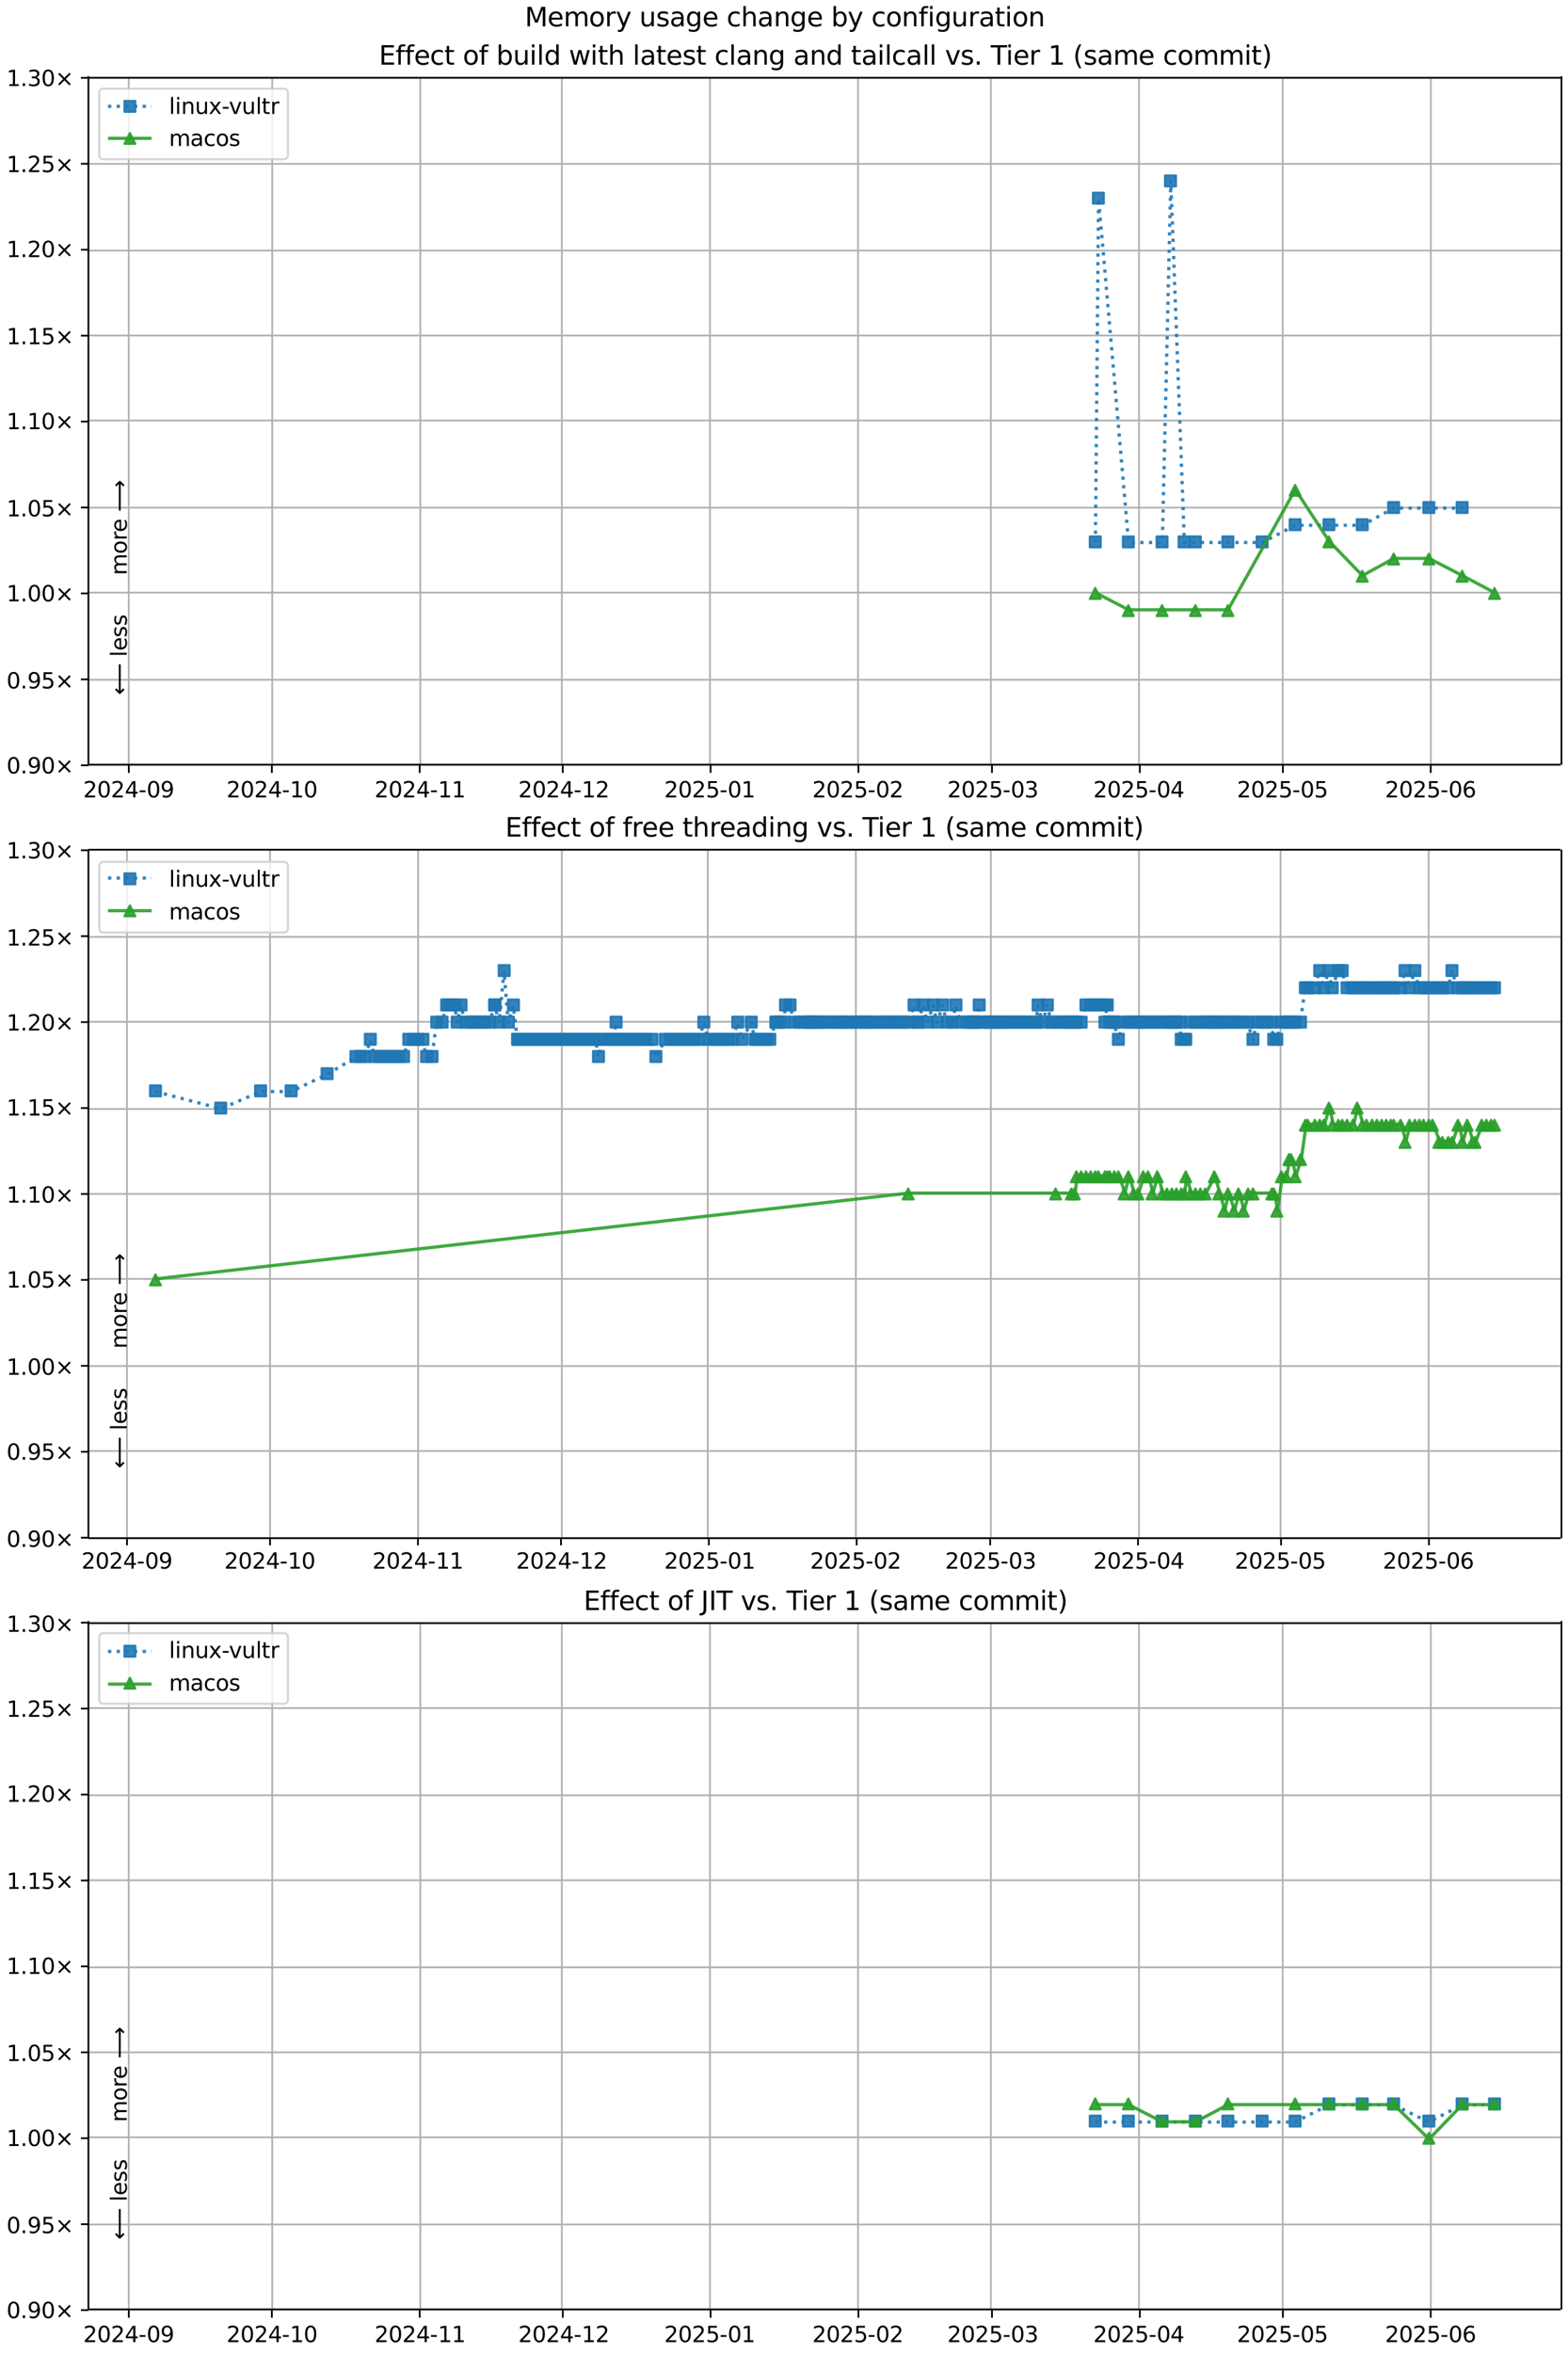 <?xml version="1.0" encoding="UTF-8"?>
<!DOCTYPE svg  PUBLIC '-//W3C//DTD SVG 1.1//EN'  'http://www.w3.org/Graphics/SVG/1.1/DTD/svg11.dtd'>
<svg width="720pt" height="1080pt" version="1.1" viewBox="0 0 720 1080" xmlns="http://www.w3.org/2000/svg" xmlns:xlink="http://www.w3.org/1999/xlink">
<defs>
<style type="text/css">*{stroke-linejoin: round; stroke-linecap: butt}</style>
</defs>
<path d="m0 1080h720v-1080h-720z" fill="#fff"/>
<path d="m40.6 351h676v-316h-676z" fill="#fff"/>
<path d="m59.1 351v-316" clip-path="url(#m)" fill="none" stroke="#b0b0b0" stroke-linecap="square" stroke-width=".8"/>
<defs>
<path id="h" d="m0 0v3.5" stroke="#000" stroke-width=".8"/>
</defs>
<use x="59.139" y="351.265" stroke="#000000" stroke-width=".8" xlink:href="#h"/>
<g transform="translate(38.2 366) scale(.1 -.1)">
<defs>
<path id="d" transform="scale(.016)" d="m1228 531h2203v-531h-2962v531q359 372 979 998 621 627 780 809 303 340 423 576 121 236 121 464 0 372-261 606-261 235-680 235-297 0-627-103-329-103-704-313v638q381 153 712 231 332 78 607 78 725 0 1156-363 431-362 431-968 0-288-108-546-107-257-392-607-78-91-497-524-418-433-1181-1211z"/>
<path id="c" transform="scale(.016)" d="m2034 4250q-487 0-733-480-245-479-245-1442 0-959 245-1439 246-480 733-480 491 0 736 480 246 480 246 1439 0 963-246 1442-245 480-736 480zm0 500q785 0 1199-621 414-620 414-1801 0-1178-414-1799-414-620-1199-620-784 0-1198 620-414 621-414 1799 0 1181 414 1801 414 621 1198 621z"/>
<path id="w" transform="scale(.016)" d="m2419 4116-1594-2491h1594v2491zm-166 550h794v-3041h666v-525h-666v-1100h-628v1100h-2106v609l1940 2957z"/>
<path id="g" transform="scale(.016)" d="m313 2009h1684v-512h-1684v512z"/>
<path id="ac" transform="scale(.016)" d="m703 97v575q238-113 481-172 244-59 479-59 625 0 954 420 330 420 377 1277-181-269-460-413-278-144-615-144-700 0-1108 423-408 424-408 1159 0 718 425 1152 425 435 1131 435 810 0 1236-621 427-620 427-1801 0-1103-524-1761-523-658-1407-658-238 0-482 47-243 47-506 141zm1256 1978q425 0 673 290 249 291 249 798 0 503-249 795-248 292-673 292t-673-292-248-795q0-507 248-798 248-290 673-290z"/>
</defs>
<use xlink:href="#d"/>
<use transform="translate(63.6)" xlink:href="#c"/>
<use transform="translate(127)" xlink:href="#d"/>
<use transform="translate(191)" xlink:href="#w"/>
<use transform="translate(254)" xlink:href="#g"/>
<use transform="translate(291)" xlink:href="#c"/>
<use transform="translate(354)" xlink:href="#ac"/>
</g>
<path d="m125 351v-316" clip-path="url(#m)" fill="none" stroke="#b0b0b0" stroke-linecap="square" stroke-width=".8"/>
<use x="124.834" y="351.265" stroke="#000000" stroke-width=".8" xlink:href="#h"/>
<g transform="translate(104 366) scale(.1 -.1)">
<defs>
<path id="e" transform="scale(.016)" d="m794 531h1031v3560l-1122-225v575l1116 225h631v-4135h1031v-531h-2687v531z"/>
</defs>
<use xlink:href="#d"/>
<use transform="translate(63.6)" xlink:href="#c"/>
<use transform="translate(127)" xlink:href="#d"/>
<use transform="translate(191)" xlink:href="#w"/>
<use transform="translate(254)" xlink:href="#g"/>
<use transform="translate(291)" xlink:href="#e"/>
<use transform="translate(354)" xlink:href="#c"/>
</g>
<path d="m193 351v-316" clip-path="url(#m)" fill="none" stroke="#b0b0b0" stroke-linecap="square" stroke-width=".8"/>
<use x="192.718" y="351.265" stroke="#000000" stroke-width=".8" xlink:href="#h"/>
<g transform="translate(172 366) scale(.1 -.1)">
<use xlink:href="#d"/>
<use transform="translate(63.6)" xlink:href="#c"/>
<use transform="translate(127)" xlink:href="#d"/>
<use transform="translate(191)" xlink:href="#w"/>
<use transform="translate(254)" xlink:href="#g"/>
<use transform="translate(291)" xlink:href="#e"/>
<use transform="translate(354)" xlink:href="#e"/>
</g>
<path d="m258 351v-316" clip-path="url(#m)" fill="none" stroke="#b0b0b0" stroke-linecap="square" stroke-width=".8"/>
<use x="258.413" y="351.265" stroke="#000000" stroke-width=".8" xlink:href="#h"/>
<g transform="translate(238 366) scale(.1 -.1)">
<use xlink:href="#d"/>
<use transform="translate(63.6)" xlink:href="#c"/>
<use transform="translate(127)" xlink:href="#d"/>
<use transform="translate(191)" xlink:href="#w"/>
<use transform="translate(254)" xlink:href="#g"/>
<use transform="translate(291)" xlink:href="#e"/>
<use transform="translate(354)" xlink:href="#d"/>
</g>
<path d="m326 351v-316" clip-path="url(#m)" fill="none" stroke="#b0b0b0" stroke-linecap="square" stroke-width=".8"/>
<use x="326.298" y="351.265" stroke="#000000" stroke-width=".8" xlink:href="#h"/>
<g transform="translate(305 366) scale(.1 -.1)">
<defs>
<path id="f" transform="scale(.016)" d="m691 4666h2478v-532h-1900v-1143q137 47 274 70 138 23 276 23 781 0 1237-428 457-428 457-1159 0-753-469-1171-469-417-1322-417-294 0-599 50-304 50-629 150v635q281-153 581-228t634-75q541 0 856 284 316 284 316 772 0 487-316 771-315 285-856 285-253 0-505-56-251-56-513-175v2344z"/>
</defs>
<use xlink:href="#d"/>
<use transform="translate(63.6)" xlink:href="#c"/>
<use transform="translate(127)" xlink:href="#d"/>
<use transform="translate(191)" xlink:href="#f"/>
<use transform="translate(254)" xlink:href="#g"/>
<use transform="translate(291)" xlink:href="#c"/>
<use transform="translate(354)" xlink:href="#e"/>
</g>
<path d="m394 351v-316" clip-path="url(#m)" fill="none" stroke="#b0b0b0" stroke-linecap="square" stroke-width=".8"/>
<use x="394.182" y="351.265" stroke="#000000" stroke-width=".8" xlink:href="#h"/>
<g transform="translate(373 366) scale(.1 -.1)">
<use xlink:href="#d"/>
<use transform="translate(63.6)" xlink:href="#c"/>
<use transform="translate(127)" xlink:href="#d"/>
<use transform="translate(191)" xlink:href="#f"/>
<use transform="translate(254)" xlink:href="#g"/>
<use transform="translate(291)" xlink:href="#c"/>
<use transform="translate(354)" xlink:href="#d"/>
</g>
<path d="m455 351v-316" clip-path="url(#m)" fill="none" stroke="#b0b0b0" stroke-linecap="square" stroke-width=".8"/>
<use x="455.497" y="351.265" stroke="#000000" stroke-width=".8" xlink:href="#h"/>
<g transform="translate(435 366) scale(.1 -.1)">
<defs>
<path id="ae" transform="scale(.016)" d="m2597 2516q453-97 707-404 255-306 255-756 0-690-475-1069-475-378-1350-378-293 0-604 58t-642 174v609q262-153 574-231 313-78 654-78 593 0 904 234t311 681q0 413-289 645-289 233-804 233h-544v519h569q465 0 712 186t247 536q0 359-255 551-254 193-729 193-260 0-557-57-297-56-653-174v562q360 100 674 150t592 50q719 0 1137-327 419-326 419-882 0-388-222-655t-631-370z"/>
</defs>
<use xlink:href="#d"/>
<use transform="translate(63.6)" xlink:href="#c"/>
<use transform="translate(127)" xlink:href="#d"/>
<use transform="translate(191)" xlink:href="#f"/>
<use transform="translate(254)" xlink:href="#g"/>
<use transform="translate(291)" xlink:href="#c"/>
<use transform="translate(354)" xlink:href="#ae"/>
</g>
<path d="m523 351v-316" clip-path="url(#m)" fill="none" stroke="#b0b0b0" stroke-linecap="square" stroke-width=".8"/>
<use x="523.382" y="351.265" stroke="#000000" stroke-width=".8" xlink:href="#h"/>
<g transform="translate(502 366) scale(.1 -.1)">
<use xlink:href="#d"/>
<use transform="translate(63.6)" xlink:href="#c"/>
<use transform="translate(127)" xlink:href="#d"/>
<use transform="translate(191)" xlink:href="#f"/>
<use transform="translate(254)" xlink:href="#g"/>
<use transform="translate(291)" xlink:href="#c"/>
<use transform="translate(354)" xlink:href="#w"/>
</g>
<path d="m589 351v-316" clip-path="url(#m)" fill="none" stroke="#b0b0b0" stroke-linecap="square" stroke-width=".8"/>
<use x="589.076" y="351.265" stroke="#000000" stroke-width=".8" xlink:href="#h"/>
<g transform="translate(568 366) scale(.1 -.1)">
<use xlink:href="#d"/>
<use transform="translate(63.6)" xlink:href="#c"/>
<use transform="translate(127)" xlink:href="#d"/>
<use transform="translate(191)" xlink:href="#f"/>
<use transform="translate(254)" xlink:href="#g"/>
<use transform="translate(291)" xlink:href="#c"/>
<use transform="translate(354)" xlink:href="#f"/>
</g>
<path d="m657 351v-316" clip-path="url(#m)" fill="none" stroke="#b0b0b0" stroke-linecap="square" stroke-width=".8"/>
<use x="656.961" y="351.265" stroke="#000000" stroke-width=".8" xlink:href="#h"/>
<g transform="translate(636 366) scale(.1 -.1)">
<defs>
<path id="al" transform="scale(.016)" d="m2113 2584q-425 0-674-291-248-290-248-796 0-503 248-796 249-292 674-292t673 292q248 293 248 796 0 506-248 796-248 291-673 291zm1253 1979v-575q-238 112-480 171-242 60-480 60-625 0-955-422-329-422-376-1275 184 272 462 417 279 145 613 145 703 0 1111-427 408-426 408-1160 0-719-425-1154-425-434-1131-434-810 0-1238 620-428 621-428 1799 0 1106 525 1764t1409 658q238 0 480-47t505-140z"/>
</defs>
<use xlink:href="#d"/>
<use transform="translate(63.6)" xlink:href="#c"/>
<use transform="translate(127)" xlink:href="#d"/>
<use transform="translate(191)" xlink:href="#f"/>
<use transform="translate(254)" xlink:href="#g"/>
<use transform="translate(291)" xlink:href="#c"/>
<use transform="translate(354)" xlink:href="#al"/>
</g>
<path d="m40.6 351h676" clip-path="url(#m)" fill="none" stroke="#b0b0b0" stroke-linecap="square" stroke-width=".8"/>
<defs>
<path id="j" d="m0 0h-3.5" stroke="#000" stroke-width=".8"/>
</defs>
<use x="40.646" y="351.265" stroke="#000000" stroke-width=".8" xlink:href="#j"/>
<g transform="translate(3 355) scale(.1 -.1)">
<defs>
<path id="i" transform="scale(.016)" d="m684 794h660v-794h-660v794z"/>
<path id="k" transform="scale(.016)" d="m4488 3438-1429-1435 1429-1428-372-378-1435 1434-1434-1434-369 378 1425 1428-1425 1435 369 378 1434-1435 1435 1435 372-378z"/>
</defs>
<use xlink:href="#c"/>
<use transform="translate(63.6)" xlink:href="#i"/>
<use transform="translate(95.4)" xlink:href="#ac"/>
<use transform="translate(159)" xlink:href="#c"/>
<use transform="translate(223)" xlink:href="#k"/>
</g>
<path d="m40.6 312h676" clip-path="url(#m)" fill="none" stroke="#b0b0b0" stroke-linecap="square" stroke-width=".8"/>
<use x="40.646" y="311.823" stroke="#000000" stroke-width=".8" xlink:href="#j"/>
<g transform="translate(3 316) scale(.1 -.1)">
<use xlink:href="#c"/>
<use transform="translate(63.6)" xlink:href="#i"/>
<use transform="translate(95.4)" xlink:href="#ac"/>
<use transform="translate(159)" xlink:href="#f"/>
<use transform="translate(223)" xlink:href="#k"/>
</g>
<path d="m40.6 272h676" clip-path="url(#m)" fill="none" stroke="#b0b0b0" stroke-linecap="square" stroke-width=".8"/>
<use x="40.646" y="272.382" stroke="#000000" stroke-width=".8" xlink:href="#j"/>
<g transform="translate(3 276) scale(.1 -.1)">
<use xlink:href="#e"/>
<use transform="translate(63.6)" xlink:href="#i"/>
<use transform="translate(95.4)" xlink:href="#c"/>
<use transform="translate(159)" xlink:href="#c"/>
<use transform="translate(223)" xlink:href="#k"/>
</g>
<path d="m40.6 233h676" clip-path="url(#m)" fill="none" stroke="#b0b0b0" stroke-linecap="square" stroke-width=".8"/>
<use x="40.646" y="232.94" stroke="#000000" stroke-width=".8" xlink:href="#j"/>
<g transform="translate(3 237) scale(.1 -.1)">
<use xlink:href="#e"/>
<use transform="translate(63.6)" xlink:href="#i"/>
<use transform="translate(95.4)" xlink:href="#c"/>
<use transform="translate(159)" xlink:href="#f"/>
<use transform="translate(223)" xlink:href="#k"/>
</g>
<path d="m40.6 193h676" clip-path="url(#m)" fill="none" stroke="#b0b0b0" stroke-linecap="square" stroke-width=".8"/>
<use x="40.646" y="193.499" stroke="#000000" stroke-width=".8" xlink:href="#j"/>
<g transform="translate(3 197) scale(.1 -.1)">
<use xlink:href="#e"/>
<use transform="translate(63.6)" xlink:href="#i"/>
<use transform="translate(95.4)" xlink:href="#e"/>
<use transform="translate(159)" xlink:href="#c"/>
<use transform="translate(223)" xlink:href="#k"/>
</g>
<path d="m40.6 154h676" clip-path="url(#m)" fill="none" stroke="#b0b0b0" stroke-linecap="square" stroke-width=".8"/>
<use x="40.646" y="154.057" stroke="#000000" stroke-width=".8" xlink:href="#j"/>
<g transform="translate(3 158) scale(.1 -.1)">
<use xlink:href="#e"/>
<use transform="translate(63.6)" xlink:href="#i"/>
<use transform="translate(95.4)" xlink:href="#e"/>
<use transform="translate(159)" xlink:href="#f"/>
<use transform="translate(223)" xlink:href="#k"/>
</g>
<path d="m40.6 115h676" clip-path="url(#m)" fill="none" stroke="#b0b0b0" stroke-linecap="square" stroke-width=".8"/>
<use x="40.646" y="114.616" stroke="#000000" stroke-width=".8" xlink:href="#j"/>
<g transform="translate(3 118) scale(.1 -.1)">
<use xlink:href="#e"/>
<use transform="translate(63.6)" xlink:href="#i"/>
<use transform="translate(95.4)" xlink:href="#d"/>
<use transform="translate(159)" xlink:href="#c"/>
<use transform="translate(223)" xlink:href="#k"/>
</g>
<path d="m40.6 75.2h676" clip-path="url(#m)" fill="none" stroke="#b0b0b0" stroke-linecap="square" stroke-width=".8"/>
<use x="40.646" y="75.174" stroke="#000000" stroke-width=".8" xlink:href="#j"/>
<g transform="translate(3 79) scale(.1 -.1)">
<use xlink:href="#e"/>
<use transform="translate(63.6)" xlink:href="#i"/>
<use transform="translate(95.4)" xlink:href="#d"/>
<use transform="translate(159)" xlink:href="#f"/>
<use transform="translate(223)" xlink:href="#k"/>
</g>
<path d="m40.6 35.7h676" clip-path="url(#m)" fill="none" stroke="#b0b0b0" stroke-linecap="square" stroke-width=".8"/>
<use x="40.646" y="35.733" stroke="#000000" stroke-width=".8" xlink:href="#j"/>
<g transform="translate(3 39.5) scale(.1 -.1)">
<use xlink:href="#e"/>
<use transform="translate(63.6)" xlink:href="#i"/>
<use transform="translate(95.4)" xlink:href="#ae"/>
<use transform="translate(159)" xlink:href="#c"/>
<use transform="translate(223)" xlink:href="#k"/>
</g>
<path d="m503 249 1.43-158 13.8 158h15.5l3.88-166 6.23 166h5.19 14.9 15.7l15.1-7.89h15.5 15.3l14.4-7.89h16.2 15.3" clip-path="url(#m)" fill="none" stroke="#1f77b4" stroke-dasharray="1.5,2.475" stroke-opacity=".9" stroke-width="1.5"/>
<defs>
<path id="a" d="m-2.5 2.5h5v-5h-5z" stroke="#1f77b4" stroke-opacity=".9"/>
</defs>
<g clip-path="url(#m)" fill="#1f77b4" fill-opacity=".9" stroke="#1f77b4" stroke-opacity=".9">
<use x="502.92" y="248.717" xlink:href="#a"/>
<use x="504.352" y="90.951" xlink:href="#a"/>
<use x="518.114" y="248.717" xlink:href="#a"/>
<use x="533.595" y="248.717" xlink:href="#a"/>
<use x="537.476" y="83.062" xlink:href="#a"/>
<use x="543.701" y="248.717" xlink:href="#a"/>
<use x="548.892" y="248.717" xlink:href="#a"/>
<use x="563.82" y="248.717" xlink:href="#a"/>
<use x="579.562" y="248.717" xlink:href="#a"/>
<use x="594.693" y="240.829" xlink:href="#a"/>
<use x="610.21" y="240.829" xlink:href="#a"/>
<use x="625.52" y="240.829" xlink:href="#a"/>
<use x="639.928" y="232.94" xlink:href="#a"/>
<use x="656.099" y="232.94" xlink:href="#a"/>
<use x="671.391" y="232.94" xlink:href="#a"/>
</g>
<path d="m503 272 15.2 7.89h15.5 15.3 14.9l30.9-55.2 15.5 23.7 15.3 15.8 14.4-7.89h16.2l15.3 7.89 14.9 7.89" clip-path="url(#m)" fill="none" stroke="#2ca02c" stroke-linecap="square" stroke-opacity=".9" stroke-width="1.5"/>
<defs>
<path id="b" d="m0-2.5-2.5 5h5z" stroke="#2ca02c" stroke-opacity=".9"/>
</defs>
<g clip-path="url(#m)" fill="#2ca02c" fill-opacity=".9" stroke="#2ca02c" stroke-opacity=".9">
<use x="502.92" y="272.382" xlink:href="#b"/>
<use x="518.114" y="280.27" xlink:href="#b"/>
<use x="533.595" y="280.27" xlink:href="#b"/>
<use x="548.892" y="280.27" xlink:href="#b"/>
<use x="563.82" y="280.27" xlink:href="#b"/>
<use x="594.693" y="225.052" xlink:href="#b"/>
<use x="610.21" y="248.717" xlink:href="#b"/>
<use x="625.52" y="264.493" xlink:href="#b"/>
<use x="639.928" y="256.605" xlink:href="#b"/>
<use x="656.099" y="256.605" xlink:href="#b"/>
<use x="671.391" y="264.493" xlink:href="#b"/>
<use x="686.256" y="272.382" xlink:href="#b"/>
</g>
<path d="m40.6 351v-316" fill="none" stroke="#000" stroke-linecap="square" stroke-width=".8"/>
<path d="m717 351v-316" fill="none" stroke="#000" stroke-linecap="square" stroke-width=".8"/>
<path d="m40.6 351h676" fill="none" stroke="#000" stroke-linecap="square" stroke-width=".8"/>
<path d="m40.6 35.7h676" fill="none" stroke="#000" stroke-linecap="square" stroke-width=".8"/>
<g clip-path="url(#m)">
<g transform="translate(58.2 264) rotate(-90) scale(.1 -.1)">
<defs>
<path id="q" transform="scale(.016)" d="m3328 2828q216 388 516 572t706 184q547 0 844-383 297-382 297-1088v-2113h-578v2094q0 503-179 746-178 244-543 244-447 0-707-297-259-296-259-809v-1978h-578v2094q0 506-178 748t-550 242q-441 0-701-298-259-298-259-808v-1978h-578v3500h578v-544q197 322 472 475t653 153q382 0 649-194 267-193 395-562z"/>
<path id="s" transform="scale(.016)" d="m1959 3097q-462 0-731-361t-269-989 267-989q268-361 733-361 460 0 728 362 269 363 269 988 0 622-269 986-268 364-728 364zm0 487q750 0 1178-488 429-487 429-1349 0-859-429-1349-428-489-1178-489-753 0-1180 489-426 490-426 1349 0 862 426 1349 427 488 1180 488z"/>
<path id="x" transform="scale(.016)" d="m2631 2963q-97 56-211 82-114 27-251 27-488 0-749-317t-261-911v-1844h-578v3500h578v-544q182 319 472 473 291 155 707 155 59 0 131-8 72-7 159-23l3-590z"/>
<path id="o" transform="scale(.016)" d="m3597 1894v-281h-2644q38-594 358-905t892-311q331 0 642 81t618 244v-544q-310-131-635-200t-659-69q-838 0-1327 487-489 488-489 1320 0 859 464 1363 464 505 1252 505 706 0 1117-455 411-454 411-1235zm-575 169q-6 471-264 752-258 282-683 282-481 0-770-272t-333-766l2050 4z"/>
<path id="ao" transform="scale(.016)" d="m8863 2147v-281l-1229-1228-375 375 729 728h-7622v531h7622l-729 728 375 375 1229-1228z"/>
</defs>
<use xlink:href="#q"/>
<use transform="translate(97.4)" xlink:href="#s"/>
<use transform="translate(159)" xlink:href="#x"/>
<use transform="translate(197)" xlink:href="#o"/>
<use transform="translate(259)" xlink:href="#DejaVuSans-20"/>
<use transform="translate(291)" xlink:href="#ao"/>
</g>
</g>
<g clip-path="url(#m)">
<g transform="translate(58.2 319) rotate(-90) scale(.1 -.1)">
<defs>
<path id="ap" transform="scale(.016)" d="m313 1866v281l1228 1228 375-375-728-728h7621v-531h-7621l728-728-375-375-1228 1228z"/>
<path id="t" transform="scale(.016)" d="m603 4863h575v-4863h-575v4863z"/>
<path id="p" transform="scale(.016)" d="m2834 3397v-544q-243 125-506 187-262 63-544 63-428 0-642-131t-214-394q0-200 153-314t616-217l197-44q612-131 870-370t258-667q0-488-386-773-386-284-1061-284-281 0-586 55t-642 164v594q319-166 628-249 309-82 613-82 406 0 624 139 219 139 219 392 0 234-158 359-157 125-692 241l-200 47q-534 112-772 345-237 233-237 639 0 494 350 762 350 269 994 269 318 0 599-47 282-46 519-140z"/>
</defs>
<use xlink:href="#ap"/>
<use transform="translate(143)" xlink:href="#DejaVuSans-20"/>
<use transform="translate(175)" xlink:href="#t"/>
<use transform="translate(203)" xlink:href="#o"/>
<use transform="translate(264)" xlink:href="#p"/>
<use transform="translate(317)" xlink:href="#p"/>
</g>
</g>
<g transform="translate(174 29.7) scale(.12 -.12)">
<defs>
<path id="ak" transform="scale(.016)" d="m628 4666h2950v-532h-2319v-1381h2222v-531h-2222v-1691h2375v-531h-3006v4666z"/>
<path id="z" transform="scale(.016)" d="m2375 4863v-479h-550q-309 0-430-125-120-125-120-450v-309h947v-447h-947v-3053h-578v3053h-550v447h550v244q0 584 272 851 272 268 862 268h544z"/>
<path id="y" transform="scale(.016)" d="m3122 3366v-538q-244 135-489 202t-495 67q-560 0-870-355-309-354-309-995t309-996q310-354 870-354 250 0 495 67t489 202v-532q-241-112-499-168-257-57-548-57-791 0-1257 497-465 497-465 1341 0 856 470 1346 471 491 1290 491 265 0 518-55 253-54 491-163z"/>
<path id="r" transform="scale(.016)" d="m1172 4494v-994h1184v-447h-1184v-1900q0-428 117-550t477-122h590v-481h-590q-666 0-919 248-253 249-253 905v1900h-422v447h422v994h578z"/>
<path id="ar" transform="scale(.016)" d="m3116 1747q0 634-261 995t-717 361q-457 0-718-361t-261-995 261-995 718-361q456 0 717 361t261 995zm-1957 1222q182 312 458 463 277 152 661 152 638 0 1036-506 399-506 399-1331t-399-1332q-398-506-1036-506-384 0-661 152-276 152-458 464v-525h-578v4863h578v-1894z"/>
<path id="aa" transform="scale(.016)" d="m544 1381v2119h575v-2097q0-497 193-746 194-248 582-248 465 0 735 297 271 297 271 810v1984h575v-3500h-575v538q-209-319-486-474-276-155-642-155-603 0-916 375-312 375-312 1097zm1447 2203z"/>
<path id="u" transform="scale(.016)" d="m603 3500h575v-3500h-575v3500zm0 1363h575v-729h-575v729z"/>
<path id="aj" transform="scale(.016)" d="m2906 2969v1894h575v-4863h-575v525q-181-312-458-464-276-152-664-152-634 0-1033 506-398 507-398 1332t398 1331q399 506 1033 506 388 0 664-152 277-151 458-463zm-1959-1222q0-634 261-995t717-361 718 361q263 361 263 995t-263 995q-262 361-718 361t-717-361-261-995z"/>
<path id="as" transform="scale(.016)" d="m269 3500h575l719-2731 715 2731h678l719-2731 716 2731h575l-916-3500h-678l-753 2869-756-2869h-679l-915 3500z"/>
<path id="ai" transform="scale(.016)" d="m3513 2113v-2113h-575v2094q0 497-194 743-194 247-581 247-466 0-735-297-269-296-269-809v-1978h-578v4863h578v-1907q207 316 486 472 280 156 646 156 603 0 912-373 310-373 310-1098z"/>
<path id="v" transform="scale(.016)" d="m2194 1759q-697 0-966-159t-269-544q0-306 202-486 202-179 548-179 479 0 768 339t289 901v128h-572zm1147 238v-2e3h-575v531q-197-318-491-470t-719-152q-537 0-855 302-317 302-317 808 0 590 395 890 396 300 1180 300h807v57q0 397-261 614t-733 217q-300 0-585-72-284-72-546-216v532q315 122 612 182 297 61 578 61 760 0 1135-394 375-393 375-1193z"/>
<path id="ab" transform="scale(.016)" d="m3513 2113v-2113h-575v2094q0 497-194 743-194 247-581 247-466 0-735-297-269-296-269-809v-1978h-578v3500h578v-544q207 316 486 472 280 156 646 156 603 0 912-373 310-373 310-1098z"/>
<path id="af" transform="scale(.016)" d="m2906 1791q0 625-258 968-257 344-723 344-462 0-720-344-258-343-258-968 0-622 258-966t720-344q466 0 723 344 258 344 258 966zm575-1357q0-893-397-1329-396-436-1215-436-303 0-572 45t-522 139v559q253-137 500-202 247-66 503-66 566 0 847 295t281 892v285q-178-310-456-463t-666-153q-643 0-1037 490-394 491-394 1301 0 812 394 1302 394 491 1037 491 388 0 666-153t456-462v531h575v-3066z"/>
<path id="ad" transform="scale(.016)" d="m191 3500h609l1094-2937 1094 2937h609l-1313-3500h-781l-1312 3500z"/>
<path id="ag" transform="scale(.016)" d="m-19 4666h3947v-532h-1656v-4134h-634v4134h-1657v532z"/>
<path id="an" transform="scale(.016)" d="m1984 4856q-418-718-622-1422-203-703-203-1425 0-721 205-1429t620-1424h-500q-468 735-701 1444t-233 1409q0 697 231 1403 232 707 703 1444h500z"/>
<path id="am" transform="scale(.016)" d="m513 4856h500q468-737 701-1444 233-706 233-1403 0-700-233-1409t-701-1444h-500q415 716 620 1424t205 1429q0 722-205 1425-205 704-620 1422z"/>
</defs>
<use xlink:href="#ak"/>
<use transform="translate(63.2)" xlink:href="#z"/>
<use transform="translate(98.4)" xlink:href="#z"/>
<use transform="translate(134)" xlink:href="#o"/>
<use transform="translate(195)" xlink:href="#y"/>
<use transform="translate(250)" xlink:href="#r"/>
<use transform="translate(289)" xlink:href="#DejaVuSans-20"/>
<use transform="translate(321)" xlink:href="#s"/>
<use transform="translate(382)" xlink:href="#z"/>
<use transform="translate(417)" xlink:href="#DejaVuSans-20"/>
<use transform="translate(449)" xlink:href="#ar"/>
<use transform="translate(513)" xlink:href="#aa"/>
<use transform="translate(576)" xlink:href="#u"/>
<use transform="translate(604)" xlink:href="#t"/>
<use transform="translate(632)" xlink:href="#aj"/>
<use transform="translate(695)" xlink:href="#DejaVuSans-20"/>
<use transform="translate(727)" xlink:href="#as"/>
<use transform="translate(809)" xlink:href="#u"/>
<use transform="translate(837)" xlink:href="#r"/>
<use transform="translate(876)" xlink:href="#ai"/>
<use transform="translate(939)" xlink:href="#DejaVuSans-20"/>
<use transform="translate(971)" xlink:href="#t"/>
<use transform="translate(999)" xlink:href="#v"/>
<use transform="translate(1060)" xlink:href="#r"/>
<use transform="translate(1099)" xlink:href="#o"/>
<use transform="translate(1161)" xlink:href="#p"/>
<use transform="translate(1213)" xlink:href="#r"/>
<use transform="translate(1252)" xlink:href="#DejaVuSans-20"/>
<use transform="translate(1284)" xlink:href="#y"/>
<use transform="translate(1339)" xlink:href="#t"/>
<use transform="translate(1367)" xlink:href="#v"/>
<use transform="translate(1428)" xlink:href="#ab"/>
<use transform="translate(1491)" xlink:href="#af"/>
<use transform="translate(1555)" xlink:href="#DejaVuSans-20"/>
<use transform="translate(1586)" xlink:href="#v"/>
<use transform="translate(1648)" xlink:href="#ab"/>
<use transform="translate(1711)" xlink:href="#aj"/>
<use transform="translate(1775)" xlink:href="#DejaVuSans-20"/>
<use transform="translate(1806)" xlink:href="#r"/>
<use transform="translate(1846)" xlink:href="#v"/>
<use transform="translate(1907)" xlink:href="#u"/>
<use transform="translate(1935)" xlink:href="#t"/>
<use transform="translate(1962)" xlink:href="#y"/>
<use transform="translate(2017)" xlink:href="#v"/>
<use transform="translate(2079)" xlink:href="#t"/>
<use transform="translate(2106)" xlink:href="#t"/>
<use transform="translate(2134)" xlink:href="#DejaVuSans-20"/>
<use transform="translate(2166)" xlink:href="#ad"/>
<use transform="translate(2225)" xlink:href="#p"/>
<use transform="translate(2277)" xlink:href="#i"/>
<use transform="translate(2309)" xlink:href="#DejaVuSans-20"/>
<use transform="translate(2341)" xlink:href="#ag"/>
<use transform="translate(2399)" xlink:href="#u"/>
<use transform="translate(2427)" xlink:href="#o"/>
<use transform="translate(2488)" xlink:href="#x"/>
<use transform="translate(2529)" xlink:href="#DejaVuSans-20"/>
<use transform="translate(2561)" xlink:href="#e"/>
<use transform="translate(2625)" xlink:href="#DejaVuSans-20"/>
<use transform="translate(2656)" xlink:href="#an"/>
<use transform="translate(2696)" xlink:href="#p"/>
<use transform="translate(2748)" xlink:href="#v"/>
<use transform="translate(2809)" xlink:href="#q"/>
<use transform="translate(2906)" xlink:href="#o"/>
<use transform="translate(2968)" xlink:href="#DejaVuSans-20"/>
<use transform="translate(3e3)" xlink:href="#y"/>
<use transform="translate(3055)" xlink:href="#s"/>
<use transform="translate(3116)" xlink:href="#q"/>
<use transform="translate(3213)" xlink:href="#q"/>
<use transform="translate(3311)" xlink:href="#u"/>
<use transform="translate(3338)" xlink:href="#r"/>
<use transform="translate(3378)" xlink:href="#am"/>
</g>
<path d="m47.6 73.1h82.6q2 0 2-2v-28.4q0-2-2-2h-82.6q-2 0-2 2v28.4q0 2 2 2z" fill="#fff" opacity=".8" stroke="#ccc"/>
<path d="m49.6 48.8h10 10" fill="none" stroke="#1f77b4" stroke-dasharray="1.5,2.475" stroke-opacity=".9" stroke-width="1.5"/>
<use x="59.646" y="48.831" fill="#1f77b4" fill-opacity=".9" stroke="#1f77b4" stroke-opacity=".9" xlink:href="#a"/>
<g transform="translate(77.6 52.3) scale(.1 -.1)">
<defs>
<path id="ah" transform="scale(.016)" d="m3513 3500-1266-1703 1331-1797h-678l-1019 1375-1018-1375h-679l1360 1831-1244 1669h678l928-1247 928 1247h679z"/>
</defs>
<use xlink:href="#t"/>
<use transform="translate(27.8)" xlink:href="#u"/>
<use transform="translate(55.6)" xlink:href="#ab"/>
<use transform="translate(119)" xlink:href="#aa"/>
<use transform="translate(182)" xlink:href="#ah"/>
<use transform="translate(242)" xlink:href="#g"/>
<use transform="translate(275)" xlink:href="#ad"/>
<use transform="translate(334)" xlink:href="#aa"/>
<use transform="translate(398)" xlink:href="#t"/>
<use transform="translate(425)" xlink:href="#r"/>
<use transform="translate(465)" xlink:href="#x"/>
</g>
<path d="m49.6 63.5h10 10" fill="none" stroke="#2ca02c" stroke-linecap="square" stroke-opacity=".9" stroke-width="1.5"/>
<use x="59.646" y="63.509" fill="#2ca02c" fill-opacity=".9" stroke="#2ca02c" stroke-opacity=".9" xlink:href="#b"/>
<g transform="translate(77.6 67) scale(.1 -.1)">
<use xlink:href="#q"/>
<use transform="translate(97.4)" xlink:href="#v"/>
<use transform="translate(159)" xlink:href="#y"/>
<use transform="translate(214)" xlink:href="#s"/>
<use transform="translate(275)" xlink:href="#p"/>
</g>
<path d="m40.6 706h676v-316h-676z" fill="#fff"/>
<path d="m58.3 706v-316" clip-path="url(#n)" fill="none" stroke="#b0b0b0" stroke-linecap="square" stroke-width=".8"/>
<use x="58.318" y="705.793" stroke="#000000" stroke-width=".8" xlink:href="#h"/>
<g transform="translate(37.4 720) scale(.1 -.1)">
<use xlink:href="#d"/>
<use transform="translate(63.6)" xlink:href="#c"/>
<use transform="translate(127)" xlink:href="#d"/>
<use transform="translate(191)" xlink:href="#w"/>
<use transform="translate(254)" xlink:href="#g"/>
<use transform="translate(291)" xlink:href="#c"/>
<use transform="translate(354)" xlink:href="#ac"/>
</g>
<path d="m124 706v-316" clip-path="url(#n)" fill="none" stroke="#b0b0b0" stroke-linecap="square" stroke-width=".8"/>
<use x="124.013" y="705.793" stroke="#000000" stroke-width=".8" xlink:href="#h"/>
<g transform="translate(103 720) scale(.1 -.1)">
<use xlink:href="#d"/>
<use transform="translate(63.6)" xlink:href="#c"/>
<use transform="translate(127)" xlink:href="#d"/>
<use transform="translate(191)" xlink:href="#w"/>
<use transform="translate(254)" xlink:href="#g"/>
<use transform="translate(291)" xlink:href="#e"/>
<use transform="translate(354)" xlink:href="#c"/>
</g>
<path d="m192 706v-316" clip-path="url(#n)" fill="none" stroke="#b0b0b0" stroke-linecap="square" stroke-width=".8"/>
<use x="191.897" y="705.793" stroke="#000000" stroke-width=".8" xlink:href="#h"/>
<g transform="translate(171 720) scale(.1 -.1)">
<use xlink:href="#d"/>
<use transform="translate(63.6)" xlink:href="#c"/>
<use transform="translate(127)" xlink:href="#d"/>
<use transform="translate(191)" xlink:href="#w"/>
<use transform="translate(254)" xlink:href="#g"/>
<use transform="translate(291)" xlink:href="#e"/>
<use transform="translate(354)" xlink:href="#e"/>
</g>
<path d="m258 706v-316" clip-path="url(#n)" fill="none" stroke="#b0b0b0" stroke-linecap="square" stroke-width=".8"/>
<use x="257.592" y="705.793" stroke="#000000" stroke-width=".8" xlink:href="#h"/>
<g transform="translate(237 720) scale(.1 -.1)">
<use xlink:href="#d"/>
<use transform="translate(63.6)" xlink:href="#c"/>
<use transform="translate(127)" xlink:href="#d"/>
<use transform="translate(191)" xlink:href="#w"/>
<use transform="translate(254)" xlink:href="#g"/>
<use transform="translate(291)" xlink:href="#e"/>
<use transform="translate(354)" xlink:href="#d"/>
</g>
<path d="m325 706v-316" clip-path="url(#n)" fill="none" stroke="#b0b0b0" stroke-linecap="square" stroke-width=".8"/>
<use x="325.476" y="705.793" stroke="#000000" stroke-width=".8" xlink:href="#h"/>
<g transform="translate(305 720) scale(.1 -.1)">
<use xlink:href="#d"/>
<use transform="translate(63.6)" xlink:href="#c"/>
<use transform="translate(127)" xlink:href="#d"/>
<use transform="translate(191)" xlink:href="#f"/>
<use transform="translate(254)" xlink:href="#g"/>
<use transform="translate(291)" xlink:href="#c"/>
<use transform="translate(354)" xlink:href="#e"/>
</g>
<path d="m393 706v-316" clip-path="url(#n)" fill="none" stroke="#b0b0b0" stroke-linecap="square" stroke-width=".8"/>
<use x="393.361" y="705.793" stroke="#000000" stroke-width=".8" xlink:href="#h"/>
<g transform="translate(372 720) scale(.1 -.1)">
<use xlink:href="#d"/>
<use transform="translate(63.6)" xlink:href="#c"/>
<use transform="translate(127)" xlink:href="#d"/>
<use transform="translate(191)" xlink:href="#f"/>
<use transform="translate(254)" xlink:href="#g"/>
<use transform="translate(291)" xlink:href="#c"/>
<use transform="translate(354)" xlink:href="#d"/>
</g>
<path d="m455 706v-316" clip-path="url(#n)" fill="none" stroke="#b0b0b0" stroke-linecap="square" stroke-width=".8"/>
<use x="454.676" y="705.793" stroke="#000000" stroke-width=".8" xlink:href="#h"/>
<g transform="translate(434 720) scale(.1 -.1)">
<use xlink:href="#d"/>
<use transform="translate(63.6)" xlink:href="#c"/>
<use transform="translate(127)" xlink:href="#d"/>
<use transform="translate(191)" xlink:href="#f"/>
<use transform="translate(254)" xlink:href="#g"/>
<use transform="translate(291)" xlink:href="#c"/>
<use transform="translate(354)" xlink:href="#ae"/>
</g>
<path d="m523 706v-316" clip-path="url(#n)" fill="none" stroke="#b0b0b0" stroke-linecap="square" stroke-width=".8"/>
<use x="522.561" y="705.793" stroke="#000000" stroke-width=".8" xlink:href="#h"/>
<g transform="translate(502 720) scale(.1 -.1)">
<use xlink:href="#d"/>
<use transform="translate(63.6)" xlink:href="#c"/>
<use transform="translate(127)" xlink:href="#d"/>
<use transform="translate(191)" xlink:href="#f"/>
<use transform="translate(254)" xlink:href="#g"/>
<use transform="translate(291)" xlink:href="#c"/>
<use transform="translate(354)" xlink:href="#w"/>
</g>
<path d="m588 706v-316" clip-path="url(#n)" fill="none" stroke="#b0b0b0" stroke-linecap="square" stroke-width=".8"/>
<use x="588.255" y="705.793" stroke="#000000" stroke-width=".8" xlink:href="#h"/>
<g transform="translate(567 720) scale(.1 -.1)">
<use xlink:href="#d"/>
<use transform="translate(63.6)" xlink:href="#c"/>
<use transform="translate(127)" xlink:href="#d"/>
<use transform="translate(191)" xlink:href="#f"/>
<use transform="translate(254)" xlink:href="#g"/>
<use transform="translate(291)" xlink:href="#c"/>
<use transform="translate(354)" xlink:href="#f"/>
</g>
<path d="m656 706v-316" clip-path="url(#n)" fill="none" stroke="#b0b0b0" stroke-linecap="square" stroke-width=".8"/>
<use x="656.14" y="705.793" stroke="#000000" stroke-width=".8" xlink:href="#h"/>
<g transform="translate(635 720) scale(.1 -.1)">
<use xlink:href="#d"/>
<use transform="translate(63.6)" xlink:href="#c"/>
<use transform="translate(127)" xlink:href="#d"/>
<use transform="translate(191)" xlink:href="#f"/>
<use transform="translate(254)" xlink:href="#g"/>
<use transform="translate(291)" xlink:href="#c"/>
<use transform="translate(354)" xlink:href="#al"/>
</g>
<path d="m40.6 706h676" clip-path="url(#n)" fill="none" stroke="#b0b0b0" stroke-linecap="square" stroke-width=".8"/>
<use x="40.646" y="705.793" stroke="#000000" stroke-width=".8" xlink:href="#j"/>
<g transform="translate(3 710) scale(.1 -.1)">
<use xlink:href="#c"/>
<use transform="translate(63.6)" xlink:href="#i"/>
<use transform="translate(95.4)" xlink:href="#ac"/>
<use transform="translate(159)" xlink:href="#c"/>
<use transform="translate(223)" xlink:href="#k"/>
</g>
<path d="m40.6 666h676" clip-path="url(#n)" fill="none" stroke="#b0b0b0" stroke-linecap="square" stroke-width=".8"/>
<use x="40.646" y="666.352" stroke="#000000" stroke-width=".8" xlink:href="#j"/>
<g transform="translate(3 670) scale(.1 -.1)">
<use xlink:href="#c"/>
<use transform="translate(63.6)" xlink:href="#i"/>
<use transform="translate(95.4)" xlink:href="#ac"/>
<use transform="translate(159)" xlink:href="#f"/>
<use transform="translate(223)" xlink:href="#k"/>
</g>
<path d="m40.6 627h676" clip-path="url(#n)" fill="none" stroke="#b0b0b0" stroke-linecap="square" stroke-width=".8"/>
<use x="40.646" y="626.91" stroke="#000000" stroke-width=".8" xlink:href="#j"/>
<g transform="translate(3 631) scale(.1 -.1)">
<use xlink:href="#e"/>
<use transform="translate(63.6)" xlink:href="#i"/>
<use transform="translate(95.4)" xlink:href="#c"/>
<use transform="translate(159)" xlink:href="#c"/>
<use transform="translate(223)" xlink:href="#k"/>
</g>
<path d="m40.6 587h676" clip-path="url(#n)" fill="none" stroke="#b0b0b0" stroke-linecap="square" stroke-width=".8"/>
<use x="40.646" y="587.469" stroke="#000000" stroke-width=".8" xlink:href="#j"/>
<g transform="translate(3 591) scale(.1 -.1)">
<use xlink:href="#e"/>
<use transform="translate(63.6)" xlink:href="#i"/>
<use transform="translate(95.4)" xlink:href="#c"/>
<use transform="translate(159)" xlink:href="#f"/>
<use transform="translate(223)" xlink:href="#k"/>
</g>
<path d="m40.6 548h676" clip-path="url(#n)" fill="none" stroke="#b0b0b0" stroke-linecap="square" stroke-width=".8"/>
<use x="40.646" y="548.027" stroke="#000000" stroke-width=".8" xlink:href="#j"/>
<g transform="translate(3 552) scale(.1 -.1)">
<use xlink:href="#e"/>
<use transform="translate(63.6)" xlink:href="#i"/>
<use transform="translate(95.4)" xlink:href="#e"/>
<use transform="translate(159)" xlink:href="#c"/>
<use transform="translate(223)" xlink:href="#k"/>
</g>
<path d="m40.6 509h676" clip-path="url(#n)" fill="none" stroke="#b0b0b0" stroke-linecap="square" stroke-width=".8"/>
<use x="40.646" y="508.586" stroke="#000000" stroke-width=".8" xlink:href="#j"/>
<g transform="translate(3 512) scale(.1 -.1)">
<use xlink:href="#e"/>
<use transform="translate(63.6)" xlink:href="#i"/>
<use transform="translate(95.4)" xlink:href="#e"/>
<use transform="translate(159)" xlink:href="#f"/>
<use transform="translate(223)" xlink:href="#k"/>
</g>
<path d="m40.6 469h676" clip-path="url(#n)" fill="none" stroke="#b0b0b0" stroke-linecap="square" stroke-width=".8"/>
<use x="40.646" y="469.144" stroke="#000000" stroke-width=".8" xlink:href="#j"/>
<g transform="translate(3 473) scale(.1 -.1)">
<use xlink:href="#e"/>
<use transform="translate(63.6)" xlink:href="#i"/>
<use transform="translate(95.4)" xlink:href="#d"/>
<use transform="translate(159)" xlink:href="#c"/>
<use transform="translate(223)" xlink:href="#k"/>
</g>
<path d="m40.6 430h676" clip-path="url(#n)" fill="none" stroke="#b0b0b0" stroke-linecap="square" stroke-width=".8"/>
<use x="40.646" y="429.703" stroke="#000000" stroke-width=".8" xlink:href="#j"/>
<g transform="translate(3 434) scale(.1 -.1)">
<use xlink:href="#e"/>
<use transform="translate(63.6)" xlink:href="#i"/>
<use transform="translate(95.4)" xlink:href="#d"/>
<use transform="translate(159)" xlink:href="#f"/>
<use transform="translate(223)" xlink:href="#k"/>
</g>
<path d="m40.6 390h676" clip-path="url(#n)" fill="none" stroke="#b0b0b0" stroke-linecap="square" stroke-width=".8"/>
<use x="40.646" y="390.261" stroke="#000000" stroke-width=".8" xlink:href="#j"/>
<g transform="translate(3 394) scale(.1 -.1)">
<use xlink:href="#e"/>
<use transform="translate(63.6)" xlink:href="#i"/>
<use transform="translate(95.4)" xlink:href="#ae"/>
<use transform="translate(159)" xlink:href="#c"/>
<use transform="translate(223)" xlink:href="#k"/>
</g>
<g stroke="#1f77b4" stroke-opacity=".9">
<path d="m71.4 501 30 7.89 18.3-7.89h14l16.5-7.89 13.2-7.89h4.29l2.33-7.89 2.01 7.89h13.2l2.4-7.89h6.47l1.64 7.89h2.57l2.14-15.8h2.47l2.07-7.89h3.85l0.985 7.89 1.77-7.89 2.07 7.89h11.1l2.28-7.89h0.165l1.99 7.89 2.23-23.7 1.93 23.7 2.33-7.89 1.87 15.8h36l1.17 7.89 2.17-7.89h4.82l1.1-7.89 0.953 7.89h15.5l1.83 7.89 4.32-7.89h15.6l2.08-7.89 2.24 7.89h11l2.34-7.89 2.01 7.89 4.2-7.89 1.84 7.89h6.67l2.77-7.89h3.76l0.676-7.89h2.08l2.11 7.89h52.7l2.11-7.89 1.67 7.89h0.124l2.42-7.89 1.98 7.89 2.65-7.89 1.82 7.89 2.52-7.89 2.01 7.89h2.39l1.64-7.89 2.19 7.89h6.86l1.61-7.89 0.642 7.89h25.6l0.827-7.89 2.2 7.89 2.05-7.89 2.02 7.89h13.5l2.21-7.89h8.55l0.14 7.89 1.1-7.89 1.12 7.89h2.1l1.87 7.89 2.63-7.89h25.7l0.524 7.89h2.1l2.08-7.89h26.5l2.26 7.89 1.89-7.89h6.77l0.867 7.89h1.41l2.13-7.89h8.77l2.22-15.8h4.38l2.21-7.89 1.82 7.89 2.4-7.89 1.56 7.89 2.78-7.89h1.78l2.21 7.89h24.6l2.07-7.89 2.06 7.89 2.46-7.89 2.03 7.89h13.3l1.71-7.89 2.72 7.89h16.8" clip-path="url(#n)" fill="none" stroke-dasharray="1.5,2.475" stroke-width="1.5"/>
<g clip-path="url(#n)" fill="#1f77b4" fill-opacity=".9">
<use x="71.389" y="500.697" xlink:href="#a"/>
<use x="101.351" y="508.586" xlink:href="#a"/>
<use x="119.657" y="500.697" xlink:href="#a"/>
<use x="133.679" y="500.697" xlink:href="#a"/>
<use x="150.195" y="492.809" xlink:href="#a"/>
<use x="163.437" y="484.921" xlink:href="#a"/>
<use x="165.599" y="484.921" xlink:href="#a"/>
<use x="167.73" y="484.921" xlink:href="#a"/>
<use x="170.056" y="477.032" xlink:href="#a"/>
<use x="172.071" y="484.921" xlink:href="#a"/>
<use x="174.512" y="484.921" xlink:href="#a"/>
<use x="176.738" y="484.921" xlink:href="#a"/>
<use x="178.416" y="484.921" xlink:href="#a"/>
<use x="180.918" y="484.921" xlink:href="#a"/>
<use x="183.131" y="484.921" xlink:href="#a"/>
<use x="185.317" y="484.921" xlink:href="#a"/>
<use x="187.72" y="477.032" xlink:href="#a"/>
<use x="189.909" y="477.032" xlink:href="#a"/>
<use x="191.874" y="477.032" xlink:href="#a"/>
<use x="194.195" y="477.032" xlink:href="#a"/>
<use x="195.838" y="484.921" xlink:href="#a"/>
<use x="198.41" y="484.921" xlink:href="#a"/>
<use x="200.547" y="469.144" xlink:href="#a"/>
<use x="203.019" y="469.144" xlink:href="#a"/>
<use x="205.087" y="461.256" xlink:href="#a"/>
<use x="206.205" y="461.256" xlink:href="#a"/>
<use x="207.322" y="461.256" xlink:href="#a"/>
<use x="208.941" y="461.256" xlink:href="#a"/>
<use x="209.926" y="469.144" xlink:href="#a"/>
<use x="211.699" y="461.256" xlink:href="#a"/>
<use x="213.772" y="469.144" xlink:href="#a"/>
<use x="216.185" y="469.144" xlink:href="#a"/>
<use x="218.12" y="469.144" xlink:href="#a"/>
<use x="220.525" y="469.144" xlink:href="#a"/>
<use x="222.772" y="469.144" xlink:href="#a"/>
<use x="224.85" y="469.144" xlink:href="#a"/>
<use x="227.128" y="461.256" xlink:href="#a"/>
<use x="227.293" y="461.256" xlink:href="#a"/>
<use x="229.282" y="469.144" xlink:href="#a"/>
<use x="231.513" y="445.479" xlink:href="#a"/>
<use x="233.442" y="469.144" xlink:href="#a"/>
<use x="235.777" y="461.256" xlink:href="#a"/>
<use x="237.644" y="477.032" xlink:href="#a"/>
<use x="238.121" y="477.032" xlink:href="#a"/>
<use x="239.902" y="477.032" xlink:href="#a"/>
<use x="240.26" y="477.032" xlink:href="#a"/>
<use x="242.234" y="477.032" xlink:href="#a"/>
<use x="244.518" y="477.032" xlink:href="#a"/>
<use x="246.603" y="477.032" xlink:href="#a"/>
<use x="248.811" y="477.032" xlink:href="#a"/>
<use x="250.406" y="477.032" xlink:href="#a"/>
<use x="251.164" y="477.032" xlink:href="#a"/>
<use x="252.761" y="477.032" xlink:href="#a"/>
<use x="254.886" y="477.032" xlink:href="#a"/>
<use x="255.316" y="477.032" xlink:href="#a"/>
<use x="257.287" y="477.032" xlink:href="#a"/>
<use x="259.553" y="477.032" xlink:href="#a"/>
<use x="262.109" y="477.032" xlink:href="#a"/>
<use x="264.374" y="477.032" xlink:href="#a"/>
<use x="266.033" y="477.032" xlink:href="#a"/>
<use x="266.572" y="477.032" xlink:href="#a"/>
<use x="268.51" y="477.032" xlink:href="#a"/>
<use x="269.139" y="477.032" xlink:href="#a"/>
<use x="270.7" y="477.032" xlink:href="#a"/>
<use x="272.554" y="477.032" xlink:href="#a"/>
<use x="273.647" y="477.032" xlink:href="#a"/>
<use x="274.816" y="484.921" xlink:href="#a"/>
<use x="276.983" y="477.032" xlink:href="#a"/>
<use x="279.688" y="477.032" xlink:href="#a"/>
<use x="280.902" y="477.032" xlink:href="#a"/>
<use x="281.281" y="477.032" xlink:href="#a"/>
<use x="281.799" y="477.032" xlink:href="#a"/>
<use x="282.9" y="469.144" xlink:href="#a"/>
<use x="283.853" y="477.032" xlink:href="#a"/>
<use x="285.545" y="477.032" xlink:href="#a"/>
<use x="285.721" y="477.032" xlink:href="#a"/>
<use x="287.65" y="477.032" xlink:href="#a"/>
<use x="290.556" y="477.032" xlink:href="#a"/>
<use x="292.537" y="477.032" xlink:href="#a"/>
<use x="294.936" y="477.032" xlink:href="#a"/>
<use x="295.571" y="477.032" xlink:href="#a"/>
<use x="296.422" y="477.032" xlink:href="#a"/>
<use x="299.349" y="477.032" xlink:href="#a"/>
<use x="301.177" y="484.921" xlink:href="#a"/>
<use x="305.497" y="477.032" xlink:href="#a"/>
<use x="307.894" y="477.032" xlink:href="#a"/>
<use x="309.827" y="477.032" xlink:href="#a"/>
<use x="311.945" y="477.032" xlink:href="#a"/>
<use x="314.518" y="477.032" xlink:href="#a"/>
<use x="316.731" y="477.032" xlink:href="#a"/>
<use x="318.824" y="477.032" xlink:href="#a"/>
<use x="321.108" y="477.032" xlink:href="#a"/>
<use x="323.183" y="469.144" xlink:href="#a"/>
<use x="325.419" y="477.032" xlink:href="#a"/>
<use x="327.684" y="477.032" xlink:href="#a"/>
<use x="329.587" y="477.032" xlink:href="#a"/>
<use x="332.029" y="477.032" xlink:href="#a"/>
<use x="334.386" y="477.032" xlink:href="#a"/>
<use x="336.423" y="477.032" xlink:href="#a"/>
<use x="338.766" y="469.144" xlink:href="#a"/>
<use x="340.779" y="477.032" xlink:href="#a"/>
<use x="344.98" y="469.144" xlink:href="#a"/>
<use x="346.819" y="477.032" xlink:href="#a"/>
<use x="347.653" y="477.032" xlink:href="#a"/>
<use x="349.333" y="477.032" xlink:href="#a"/>
<use x="351.86" y="477.032" xlink:href="#a"/>
<use x="353.485" y="477.032" xlink:href="#a"/>
<use x="356.251" y="469.144" xlink:href="#a"/>
<use x="356.482" y="469.144" xlink:href="#a"/>
<use x="358.254" y="469.144" xlink:href="#a"/>
<use x="360.015" y="469.144" xlink:href="#a"/>
<use x="360.692" y="461.256" xlink:href="#a"/>
<use x="362.769" y="461.256" xlink:href="#a"/>
<use x="364.883" y="469.144" xlink:href="#a"/>
<use x="367.274" y="469.144" xlink:href="#a"/>
<use x="369.446" y="469.144" xlink:href="#a"/>
<use x="371.597" y="469.144" xlink:href="#a"/>
<use x="371.771" y="469.144" xlink:href="#a"/>
<use x="372.912" y="469.144" xlink:href="#a"/>
<use x="373.863" y="469.144" xlink:href="#a"/>
<use x="375.286" y="469.144" xlink:href="#a"/>
<use x="375.982" y="469.144" xlink:href="#a"/>
<use x="378.081" y="469.144" xlink:href="#a"/>
<use x="379.888" y="469.144" xlink:href="#a"/>
<use x="382.139" y="469.144" xlink:href="#a"/>
<use x="384.804" y="469.144" xlink:href="#a"/>
<use x="385.85" y="469.144" xlink:href="#a"/>
<use x="386.99" y="469.144" xlink:href="#a"/>
<use x="389.168" y="469.144" xlink:href="#a"/>
<use x="391.209" y="469.144" xlink:href="#a"/>
<use x="392.968" y="469.144" xlink:href="#a"/>
<use x="395.079" y="469.144" xlink:href="#a"/>
<use x="397.219" y="469.144" xlink:href="#a"/>
<use x="397.862" y="469.144" xlink:href="#a"/>
<use x="399.447" y="469.144" xlink:href="#a"/>
<use x="402.211" y="469.144" xlink:href="#a"/>
<use x="404.095" y="469.144" xlink:href="#a"/>
<use x="406.648" y="469.144" xlink:href="#a"/>
<use x="408.75" y="469.144" xlink:href="#a"/>
<use x="411.025" y="469.144" xlink:href="#a"/>
<use x="413.202" y="469.144" xlink:href="#a"/>
<use x="415.239" y="469.144" xlink:href="#a"/>
<use x="417.63" y="469.144" xlink:href="#a"/>
<use x="419.744" y="461.256" xlink:href="#a"/>
<use x="421.417" y="469.144" xlink:href="#a"/>
<use x="421.541" y="469.144" xlink:href="#a"/>
<use x="423.96" y="461.256" xlink:href="#a"/>
<use x="425.937" y="469.144" xlink:href="#a"/>
<use x="428.592" y="461.256" xlink:href="#a"/>
<use x="430.415" y="469.144" xlink:href="#a"/>
<use x="432.938" y="461.256" xlink:href="#a"/>
<use x="434.944" y="469.144" xlink:href="#a"/>
<use x="437.338" y="469.144" xlink:href="#a"/>
<use x="438.974" y="461.256" xlink:href="#a"/>
<use x="441.164" y="469.144" xlink:href="#a"/>
<use x="443.941" y="469.144" xlink:href="#a"/>
<use x="445.879" y="469.144" xlink:href="#a"/>
<use x="446.721" y="469.144" xlink:href="#a"/>
<use x="446.958" y="469.144" xlink:href="#a"/>
<use x="448.022" y="469.144" xlink:href="#a"/>
<use x="449.631" y="461.256" xlink:href="#a"/>
<use x="450.273" y="469.144" xlink:href="#a"/>
<use x="452.628" y="469.144" xlink:href="#a"/>
<use x="454.447" y="469.144" xlink:href="#a"/>
<use x="454.673" y="469.144" xlink:href="#a"/>
<use x="456.814" y="469.144" xlink:href="#a"/>
<use x="458.997" y="469.144" xlink:href="#a"/>
<use x="459.423" y="469.144" xlink:href="#a"/>
<use x="461.335" y="469.144" xlink:href="#a"/>
<use x="463.533" y="469.144" xlink:href="#a"/>
<use x="465.716" y="469.144" xlink:href="#a"/>
<use x="467.969" y="469.144" xlink:href="#a"/>
<use x="469.929" y="469.144" xlink:href="#a"/>
<use x="472.16" y="469.144" xlink:href="#a"/>
<use x="474.216" y="469.144" xlink:href="#a"/>
<use x="475.855" y="469.144" xlink:href="#a"/>
<use x="476.682" y="461.256" xlink:href="#a"/>
<use x="478.883" y="469.144" xlink:href="#a"/>
<use x="480.932" y="461.256" xlink:href="#a"/>
<use x="482.953" y="469.144" xlink:href="#a"/>
<use x="483.242" y="469.144" xlink:href="#a"/>
<use x="485.278" y="469.144" xlink:href="#a"/>
<use x="487.242" y="469.144" xlink:href="#a"/>
<use x="489.717" y="469.144" xlink:href="#a"/>
<use x="491.483" y="469.144" xlink:href="#a"/>
<use x="491.956" y="469.144" xlink:href="#a"/>
<use x="493.319" y="469.144" xlink:href="#a"/>
<use x="494.241" y="469.144" xlink:href="#a"/>
<use x="496.445" y="469.144" xlink:href="#a"/>
<use x="498.654" y="461.256" xlink:href="#a"/>
<use x="500.811" y="461.256" xlink:href="#a"/>
<use x="502.92" y="461.256" xlink:href="#a"/>
<use x="504.352" y="461.256" xlink:href="#a"/>
<use x="507.207" y="461.256" xlink:href="#a"/>
<use x="507.347" y="469.144" xlink:href="#a"/>
<use x="508.446" y="461.256" xlink:href="#a"/>
<use x="509.567" y="469.144" xlink:href="#a"/>
<use x="511.315" y="469.144" xlink:href="#a"/>
<use x="511.338" y="469.144" xlink:href="#a"/>
<use x="511.666" y="469.144" xlink:href="#a"/>
<use x="513.538" y="477.032" xlink:href="#a"/>
<use x="516.171" y="469.144" xlink:href="#a"/>
<use x="518.114" y="469.144" xlink:href="#a"/>
<use x="520.473" y="469.144" xlink:href="#a"/>
<use x="522.49" y="469.144" xlink:href="#a"/>
<use x="522.814" y="469.144" xlink:href="#a"/>
<use x="524.925" y="469.144" xlink:href="#a"/>
<use x="527.108" y="469.144" xlink:href="#a"/>
<use x="528.997" y="469.144" xlink:href="#a"/>
<use x="531.377" y="469.144" xlink:href="#a"/>
<use x="533.595" y="469.144" xlink:href="#a"/>
<use x="535.846" y="469.144" xlink:href="#a"/>
<use x="537.476" y="469.144" xlink:href="#a"/>
<use x="538.108" y="469.144" xlink:href="#a"/>
<use x="539.818" y="469.144" xlink:href="#a"/>
<use x="540.173" y="469.144" xlink:href="#a"/>
<use x="541.865" y="469.144" xlink:href="#a"/>
<use x="542.389" y="477.032" xlink:href="#a"/>
<use x="543.701" y="477.032" xlink:href="#a"/>
<use x="544.485" y="477.032" xlink:href="#a"/>
<use x="546.565" y="469.144" xlink:href="#a"/>
<use x="548.892" y="469.144" xlink:href="#a"/>
<use x="551.169" y="469.144" xlink:href="#a"/>
<use x="553.408" y="469.144" xlink:href="#a"/>
<use x="555.456" y="469.144" xlink:href="#a"/>
<use x="557.575" y="469.144" xlink:href="#a"/>
<use x="558.125" y="469.144" xlink:href="#a"/>
<use x="559.664" y="469.144" xlink:href="#a"/>
<use x="562.019" y="469.144" xlink:href="#a"/>
<use x="563.82" y="469.144" xlink:href="#a"/>
<use x="566.481" y="469.144" xlink:href="#a"/>
<use x="568.65" y="469.144" xlink:href="#a"/>
<use x="570.885" y="469.144" xlink:href="#a"/>
<use x="573.079" y="469.144" xlink:href="#a"/>
<use x="575.338" y="477.032" xlink:href="#a"/>
<use x="577.231" y="469.144" xlink:href="#a"/>
<use x="579.562" y="469.144" xlink:href="#a"/>
<use x="581.799" y="469.144" xlink:href="#a"/>
<use x="584.003" y="469.144" xlink:href="#a"/>
<use x="584.87" y="477.032" xlink:href="#a"/>
<use x="586.281" y="477.032" xlink:href="#a"/>
<use x="588.406" y="469.144" xlink:href="#a"/>
<use x="590.509" y="469.144" xlink:href="#a"/>
<use x="591.852" y="469.144" xlink:href="#a"/>
<use x="592.78" y="469.144" xlink:href="#a"/>
<use x="594.693" y="469.144" xlink:href="#a"/>
<use x="597.176" y="469.144" xlink:href="#a"/>
<use x="599.393" y="453.367" xlink:href="#a"/>
<use x="600.49" y="453.367" xlink:href="#a"/>
<use x="603.774" y="453.367" xlink:href="#a"/>
<use x="605.983" y="445.479" xlink:href="#a"/>
<use x="607.807" y="453.367" xlink:href="#a"/>
<use x="610.21" y="445.479" xlink:href="#a"/>
<use x="611.771" y="453.367" xlink:href="#a"/>
<use x="614.55" y="445.479" xlink:href="#a"/>
<use x="616.326" y="445.479" xlink:href="#a"/>
<use x="618.538" y="453.367" xlink:href="#a"/>
<use x="621.194" y="453.367" xlink:href="#a"/>
<use x="623.154" y="453.367" xlink:href="#a"/>
<use x="625.52" y="453.367" xlink:href="#a"/>
<use x="627.43" y="453.367" xlink:href="#a"/>
<use x="630.043" y="453.367" xlink:href="#a"/>
<use x="632.225" y="453.367" xlink:href="#a"/>
<use x="634.451" y="453.367" xlink:href="#a"/>
<use x="636.515" y="453.367" xlink:href="#a"/>
<use x="638.609" y="453.367" xlink:href="#a"/>
<use x="639.928" y="453.367" xlink:href="#a"/>
<use x="643.1" y="453.367" xlink:href="#a"/>
<use x="645.166" y="445.479" xlink:href="#a"/>
<use x="647.23" y="453.367" xlink:href="#a"/>
<use x="649.685" y="445.479" xlink:href="#a"/>
<use x="651.719" y="453.367" xlink:href="#a"/>
<use x="653.642" y="453.367" xlink:href="#a"/>
<use x="656.099" y="453.367" xlink:href="#a"/>
<use x="657.746" y="453.367" xlink:href="#a"/>
<use x="660.673" y="453.367" xlink:href="#a"/>
<use x="662.297" y="453.367" xlink:href="#a"/>
<use x="665.002" y="453.367" xlink:href="#a"/>
<use x="666.715" y="445.479" xlink:href="#a"/>
<use x="669.438" y="453.367" xlink:href="#a"/>
<use x="671.391" y="453.367" xlink:href="#a"/>
<use x="673.702" y="453.367" xlink:href="#a"/>
<use x="676.044" y="453.367" xlink:href="#a"/>
<use x="677.275" y="453.367" xlink:href="#a"/>
<use x="680.374" y="453.367" xlink:href="#a"/>
<use x="682.526" y="453.367" xlink:href="#a"/>
<use x="684.68" y="453.367" xlink:href="#a"/>
<use x="686.256" y="453.367" xlink:href="#a"/>
</g>
</g>
<g stroke="#2ca02c" stroke-opacity=".9">
<path d="m71.4 587 346-39.4h67.7 7.25 1.36l0.922-7.89h2.2 2.21 2.16 2.11 1.43 3 1.1 1.12 2.1 1.87l2.63 7.89 1.94-7.89 2.36 7.89h2.02l2.44-7.89h2.18l1.89 7.89 2.38-7.89 2.22 7.89h2.25 2.26 2.06 2.22 1.31l0.784-7.89 2.08 7.89h2.33 2.28 2.24l4.17-7.89 2.09 7.89 2.36 7.89 1.8-7.89 2.66 7.89 2.17-7.89 2.23 7.89 2.19-7.89h2.26 8.67 0.867l1.41 7.89 2.13-15.8h2.1l1.34-7.89h0.928l1.91 7.89 2.48-7.89 2.22-15.8h1.1 3.28 2.21 1.82l2.4-7.89 1.56 7.89h2.78 1.78 2.21 2.66l1.96-7.89 2.37 7.89h1.91 2.61 2.18 2.23 2.06 2.09 1.32 3.17l2.07 7.89 2.06-7.89h2.46 2.03 1.92 2.46 1.65l2.93 7.89h1.62 2.71 1.71l2.72-7.89 1.95 7.89 2.31-7.89 2.34 7.89h1.23l3.1-7.89h2.15 2.15 1.58" clip-path="url(#n)" fill="none" stroke-linecap="square" stroke-width="1.5"/>
<g clip-path="url(#n)" fill="#2ca02c" fill-opacity=".9">
<use x="71.389" y="587.469" xlink:href="#b"/>
<use x="417.018" y="548.027" xlink:href="#b"/>
<use x="484.703" y="548.027" xlink:href="#b"/>
<use x="491.956" y="548.027" xlink:href="#b"/>
<use x="493.319" y="548.027" xlink:href="#b"/>
<use x="494.241" y="540.139" xlink:href="#b"/>
<use x="496.445" y="540.139" xlink:href="#b"/>
<use x="498.654" y="540.139" xlink:href="#b"/>
<use x="500.811" y="540.139" xlink:href="#b"/>
<use x="502.92" y="540.139" xlink:href="#b"/>
<use x="504.352" y="540.139" xlink:href="#b"/>
<use x="507.347" y="540.139" xlink:href="#b"/>
<use x="508.446" y="540.139" xlink:href="#b"/>
<use x="509.567" y="540.139" xlink:href="#b"/>
<use x="511.666" y="540.139" xlink:href="#b"/>
<use x="513.538" y="540.139" xlink:href="#b"/>
<use x="516.171" y="548.027" xlink:href="#b"/>
<use x="518.114" y="540.139" xlink:href="#b"/>
<use x="520.473" y="548.027" xlink:href="#b"/>
<use x="522.49" y="548.027" xlink:href="#b"/>
<use x="524.925" y="540.139" xlink:href="#b"/>
<use x="527.108" y="540.139" xlink:href="#b"/>
<use x="528.997" y="548.027" xlink:href="#b"/>
<use x="531.377" y="540.139" xlink:href="#b"/>
<use x="533.595" y="548.027" xlink:href="#b"/>
<use x="535.846" y="548.027" xlink:href="#b"/>
<use x="538.108" y="548.027" xlink:href="#b"/>
<use x="540.173" y="548.027" xlink:href="#b"/>
<use x="542.389" y="548.027" xlink:href="#b"/>
<use x="543.701" y="548.027" xlink:href="#b"/>
<use x="544.485" y="540.139" xlink:href="#b"/>
<use x="546.565" y="548.027" xlink:href="#b"/>
<use x="548.892" y="548.027" xlink:href="#b"/>
<use x="551.169" y="548.027" xlink:href="#b"/>
<use x="553.408" y="548.027" xlink:href="#b"/>
<use x="557.575" y="540.139" xlink:href="#b"/>
<use x="559.664" y="548.027" xlink:href="#b"/>
<use x="562.019" y="555.915" xlink:href="#b"/>
<use x="563.82" y="548.027" xlink:href="#b"/>
<use x="566.481" y="555.915" xlink:href="#b"/>
<use x="568.65" y="548.027" xlink:href="#b"/>
<use x="570.885" y="555.915" xlink:href="#b"/>
<use x="573.079" y="548.027" xlink:href="#b"/>
<use x="575.338" y="548.027" xlink:href="#b"/>
<use x="584.003" y="548.027" xlink:href="#b"/>
<use x="584.87" y="548.027" xlink:href="#b"/>
<use x="586.281" y="555.915" xlink:href="#b"/>
<use x="588.406" y="540.139" xlink:href="#b"/>
<use x="590.509" y="540.139" xlink:href="#b"/>
<use x="591.852" y="532.251" xlink:href="#b"/>
<use x="592.78" y="532.251" xlink:href="#b"/>
<use x="594.693" y="540.139" xlink:href="#b"/>
<use x="597.176" y="532.251" xlink:href="#b"/>
<use x="599.393" y="516.474" xlink:href="#b"/>
<use x="600.49" y="516.474" xlink:href="#b"/>
<use x="603.774" y="516.474" xlink:href="#b"/>
<use x="605.983" y="516.474" xlink:href="#b"/>
<use x="607.807" y="516.474" xlink:href="#b"/>
<use x="610.21" y="508.586" xlink:href="#b"/>
<use x="611.771" y="516.474" xlink:href="#b"/>
<use x="614.55" y="516.474" xlink:href="#b"/>
<use x="616.326" y="516.474" xlink:href="#b"/>
<use x="618.538" y="516.474" xlink:href="#b"/>
<use x="621.194" y="516.474" xlink:href="#b"/>
<use x="623.154" y="508.586" xlink:href="#b"/>
<use x="625.52" y="516.474" xlink:href="#b"/>
<use x="627.43" y="516.474" xlink:href="#b"/>
<use x="630.043" y="516.474" xlink:href="#b"/>
<use x="632.225" y="516.474" xlink:href="#b"/>
<use x="634.451" y="516.474" xlink:href="#b"/>
<use x="636.515" y="516.474" xlink:href="#b"/>
<use x="638.609" y="516.474" xlink:href="#b"/>
<use x="639.928" y="516.474" xlink:href="#b"/>
<use x="643.1" y="516.474" xlink:href="#b"/>
<use x="645.166" y="524.362" xlink:href="#b"/>
<use x="647.23" y="516.474" xlink:href="#b"/>
<use x="649.685" y="516.474" xlink:href="#b"/>
<use x="651.719" y="516.474" xlink:href="#b"/>
<use x="653.642" y="516.474" xlink:href="#b"/>
<use x="656.099" y="516.474" xlink:href="#b"/>
<use x="657.746" y="516.474" xlink:href="#b"/>
<use x="660.673" y="524.362" xlink:href="#b"/>
<use x="662.297" y="524.362" xlink:href="#b"/>
<use x="665.002" y="524.362" xlink:href="#b"/>
<use x="666.715" y="524.362" xlink:href="#b"/>
<use x="669.438" y="516.474" xlink:href="#b"/>
<use x="671.391" y="524.362" xlink:href="#b"/>
<use x="673.702" y="516.474" xlink:href="#b"/>
<use x="676.044" y="524.362" xlink:href="#b"/>
<use x="677.275" y="524.362" xlink:href="#b"/>
<use x="680.374" y="516.474" xlink:href="#b"/>
<use x="682.526" y="516.474" xlink:href="#b"/>
<use x="684.68" y="516.474" xlink:href="#b"/>
<use x="686.256" y="516.474" xlink:href="#b"/>
</g>
</g>
<path d="m40.6 706v-316" fill="none" stroke="#000" stroke-linecap="square" stroke-width=".8"/>
<path d="m717 706v-316" fill="none" stroke="#000" stroke-linecap="square" stroke-width=".8"/>
<path d="m40.6 706h676" fill="none" stroke="#000" stroke-linecap="square" stroke-width=".8"/>
<path d="m40.6 390h676" fill="none" stroke="#000" stroke-linecap="square" stroke-width=".8"/>
<g clip-path="url(#n)">
<g transform="translate(58.2 619) rotate(-90) scale(.1 -.1)">
<use xlink:href="#q"/>
<use transform="translate(97.4)" xlink:href="#s"/>
<use transform="translate(159)" xlink:href="#x"/>
<use transform="translate(197)" xlink:href="#o"/>
<use transform="translate(259)" xlink:href="#DejaVuSans-20"/>
<use transform="translate(291)" xlink:href="#ao"/>
</g>
</g>
<g clip-path="url(#n)">
<g transform="translate(58.2 674) rotate(-90) scale(.1 -.1)">
<use xlink:href="#ap"/>
<use transform="translate(143)" xlink:href="#DejaVuSans-20"/>
<use transform="translate(175)" xlink:href="#t"/>
<use transform="translate(203)" xlink:href="#o"/>
<use transform="translate(264)" xlink:href="#p"/>
<use transform="translate(317)" xlink:href="#p"/>
</g>
</g>
<g transform="translate(232 384) scale(.12 -.12)">
<use xlink:href="#ak"/>
<use transform="translate(63.2)" xlink:href="#z"/>
<use transform="translate(98.4)" xlink:href="#z"/>
<use transform="translate(134)" xlink:href="#o"/>
<use transform="translate(195)" xlink:href="#y"/>
<use transform="translate(250)" xlink:href="#r"/>
<use transform="translate(289)" xlink:href="#DejaVuSans-20"/>
<use transform="translate(321)" xlink:href="#s"/>
<use transform="translate(382)" xlink:href="#z"/>
<use transform="translate(417)" xlink:href="#DejaVuSans-20"/>
<use transform="translate(449)" xlink:href="#z"/>
<use transform="translate(484)" xlink:href="#x"/>
<use transform="translate(523)" xlink:href="#o"/>
<use transform="translate(585)" xlink:href="#o"/>
<use transform="translate(646)" xlink:href="#DejaVuSans-20"/>
<use transform="translate(678)" xlink:href="#r"/>
<use transform="translate(717)" xlink:href="#ai"/>
<use transform="translate(781)" xlink:href="#x"/>
<use transform="translate(820)" xlink:href="#o"/>
<use transform="translate(881)" xlink:href="#v"/>
<use transform="translate(942)" xlink:href="#aj"/>
<use transform="translate(1006)" xlink:href="#u"/>
<use transform="translate(1034)" xlink:href="#ab"/>
<use transform="translate(1097)" xlink:href="#af"/>
<use transform="translate(1161)" xlink:href="#DejaVuSans-20"/>
<use transform="translate(1192)" xlink:href="#ad"/>
<use transform="translate(1252)" xlink:href="#p"/>
<use transform="translate(1304)" xlink:href="#i"/>
<use transform="translate(1335)" xlink:href="#DejaVuSans-20"/>
<use transform="translate(1367)" xlink:href="#ag"/>
<use transform="translate(1425)" xlink:href="#u"/>
<use transform="translate(1453)" xlink:href="#o"/>
<use transform="translate(1514)" xlink:href="#x"/>
<use transform="translate(1556)" xlink:href="#DejaVuSans-20"/>
<use transform="translate(1587)" xlink:href="#e"/>
<use transform="translate(1651)" xlink:href="#DejaVuSans-20"/>
<use transform="translate(1683)" xlink:href="#an"/>
<use transform="translate(1722)" xlink:href="#p"/>
<use transform="translate(1774)" xlink:href="#v"/>
<use transform="translate(1835)" xlink:href="#q"/>
<use transform="translate(1933)" xlink:href="#o"/>
<use transform="translate(1994)" xlink:href="#DejaVuSans-20"/>
<use transform="translate(2026)" xlink:href="#y"/>
<use transform="translate(2081)" xlink:href="#s"/>
<use transform="translate(2142)" xlink:href="#q"/>
<use transform="translate(2239)" xlink:href="#q"/>
<use transform="translate(2337)" xlink:href="#u"/>
<use transform="translate(2365)" xlink:href="#r"/>
<use transform="translate(2404)" xlink:href="#am"/>
</g>
<path d="m47.6 428h82.6q2 0 2-2v-28.4q0-2-2-2h-82.6q-2 0-2 2v28.4q0 2 2 2z" fill="#fff" opacity=".8" stroke="#ccc"/>
<path d="m49.6 403h10 10" fill="none" stroke="#1f77b4" stroke-dasharray="1.5,2.475" stroke-opacity=".9" stroke-width="1.5"/>
<use x="59.646" y="403.359" fill="#1f77b4" fill-opacity=".9" stroke="#1f77b4" stroke-opacity=".9" xlink:href="#a"/>
<g transform="translate(77.6 407) scale(.1 -.1)">
<use xlink:href="#t"/>
<use transform="translate(27.8)" xlink:href="#u"/>
<use transform="translate(55.6)" xlink:href="#ab"/>
<use transform="translate(119)" xlink:href="#aa"/>
<use transform="translate(182)" xlink:href="#ah"/>
<use transform="translate(242)" xlink:href="#g"/>
<use transform="translate(275)" xlink:href="#ad"/>
<use transform="translate(334)" xlink:href="#aa"/>
<use transform="translate(398)" xlink:href="#t"/>
<use transform="translate(425)" xlink:href="#r"/>
<use transform="translate(465)" xlink:href="#x"/>
</g>
<path d="m49.6 418h10 10" fill="none" stroke="#2ca02c" stroke-linecap="square" stroke-opacity=".9" stroke-width="1.5"/>
<use x="59.646" y="418.038" fill="#2ca02c" fill-opacity=".9" stroke="#2ca02c" stroke-opacity=".9" xlink:href="#b"/>
<g transform="translate(77.6 422) scale(.1 -.1)">
<use xlink:href="#q"/>
<use transform="translate(97.4)" xlink:href="#v"/>
<use transform="translate(159)" xlink:href="#y"/>
<use transform="translate(214)" xlink:href="#s"/>
<use transform="translate(275)" xlink:href="#p"/>
</g>
<path d="m40.6 1060h676v-316h-676z" fill="#fff"/>
<path d="m59.1 1060v-316" clip-path="url(#l)" fill="none" stroke="#b0b0b0" stroke-linecap="square" stroke-width=".8"/>
<use x="59.139" y="1060.322" stroke="#000000" stroke-width=".8" xlink:href="#h"/>
<g transform="translate(38.2 1075) scale(.1 -.1)">
<use xlink:href="#d"/>
<use transform="translate(63.6)" xlink:href="#c"/>
<use transform="translate(127)" xlink:href="#d"/>
<use transform="translate(191)" xlink:href="#w"/>
<use transform="translate(254)" xlink:href="#g"/>
<use transform="translate(291)" xlink:href="#c"/>
<use transform="translate(354)" xlink:href="#ac"/>
</g>
<path d="m125 1060v-316" clip-path="url(#l)" fill="none" stroke="#b0b0b0" stroke-linecap="square" stroke-width=".8"/>
<use x="124.834" y="1060.322" stroke="#000000" stroke-width=".8" xlink:href="#h"/>
<g transform="translate(104 1075) scale(.1 -.1)">
<use xlink:href="#d"/>
<use transform="translate(63.6)" xlink:href="#c"/>
<use transform="translate(127)" xlink:href="#d"/>
<use transform="translate(191)" xlink:href="#w"/>
<use transform="translate(254)" xlink:href="#g"/>
<use transform="translate(291)" xlink:href="#e"/>
<use transform="translate(354)" xlink:href="#c"/>
</g>
<path d="m193 1060v-316" clip-path="url(#l)" fill="none" stroke="#b0b0b0" stroke-linecap="square" stroke-width=".8"/>
<use x="192.718" y="1060.322" stroke="#000000" stroke-width=".8" xlink:href="#h"/>
<g transform="translate(172 1075) scale(.1 -.1)">
<use xlink:href="#d"/>
<use transform="translate(63.6)" xlink:href="#c"/>
<use transform="translate(127)" xlink:href="#d"/>
<use transform="translate(191)" xlink:href="#w"/>
<use transform="translate(254)" xlink:href="#g"/>
<use transform="translate(291)" xlink:href="#e"/>
<use transform="translate(354)" xlink:href="#e"/>
</g>
<path d="m258 1060v-316" clip-path="url(#l)" fill="none" stroke="#b0b0b0" stroke-linecap="square" stroke-width=".8"/>
<use x="258.413" y="1060.322" stroke="#000000" stroke-width=".8" xlink:href="#h"/>
<g transform="translate(238 1075) scale(.1 -.1)">
<use xlink:href="#d"/>
<use transform="translate(63.6)" xlink:href="#c"/>
<use transform="translate(127)" xlink:href="#d"/>
<use transform="translate(191)" xlink:href="#w"/>
<use transform="translate(254)" xlink:href="#g"/>
<use transform="translate(291)" xlink:href="#e"/>
<use transform="translate(354)" xlink:href="#d"/>
</g>
<path d="m326 1060v-316" clip-path="url(#l)" fill="none" stroke="#b0b0b0" stroke-linecap="square" stroke-width=".8"/>
<use x="326.298" y="1060.322" stroke="#000000" stroke-width=".8" xlink:href="#h"/>
<g transform="translate(305 1075) scale(.1 -.1)">
<use xlink:href="#d"/>
<use transform="translate(63.6)" xlink:href="#c"/>
<use transform="translate(127)" xlink:href="#d"/>
<use transform="translate(191)" xlink:href="#f"/>
<use transform="translate(254)" xlink:href="#g"/>
<use transform="translate(291)" xlink:href="#c"/>
<use transform="translate(354)" xlink:href="#e"/>
</g>
<path d="m394 1060v-316" clip-path="url(#l)" fill="none" stroke="#b0b0b0" stroke-linecap="square" stroke-width=".8"/>
<use x="394.182" y="1060.322" stroke="#000000" stroke-width=".8" xlink:href="#h"/>
<g transform="translate(373 1075) scale(.1 -.1)">
<use xlink:href="#d"/>
<use transform="translate(63.6)" xlink:href="#c"/>
<use transform="translate(127)" xlink:href="#d"/>
<use transform="translate(191)" xlink:href="#f"/>
<use transform="translate(254)" xlink:href="#g"/>
<use transform="translate(291)" xlink:href="#c"/>
<use transform="translate(354)" xlink:href="#d"/>
</g>
<path d="m455 1060v-316" clip-path="url(#l)" fill="none" stroke="#b0b0b0" stroke-linecap="square" stroke-width=".8"/>
<use x="455.497" y="1060.322" stroke="#000000" stroke-width=".8" xlink:href="#h"/>
<g transform="translate(435 1075) scale(.1 -.1)">
<use xlink:href="#d"/>
<use transform="translate(63.6)" xlink:href="#c"/>
<use transform="translate(127)" xlink:href="#d"/>
<use transform="translate(191)" xlink:href="#f"/>
<use transform="translate(254)" xlink:href="#g"/>
<use transform="translate(291)" xlink:href="#c"/>
<use transform="translate(354)" xlink:href="#ae"/>
</g>
<path d="m523 1060v-316" clip-path="url(#l)" fill="none" stroke="#b0b0b0" stroke-linecap="square" stroke-width=".8"/>
<use x="523.382" y="1060.322" stroke="#000000" stroke-width=".8" xlink:href="#h"/>
<g transform="translate(502 1075) scale(.1 -.1)">
<use xlink:href="#d"/>
<use transform="translate(63.6)" xlink:href="#c"/>
<use transform="translate(127)" xlink:href="#d"/>
<use transform="translate(191)" xlink:href="#f"/>
<use transform="translate(254)" xlink:href="#g"/>
<use transform="translate(291)" xlink:href="#c"/>
<use transform="translate(354)" xlink:href="#w"/>
</g>
<path d="m589 1060v-316" clip-path="url(#l)" fill="none" stroke="#b0b0b0" stroke-linecap="square" stroke-width=".8"/>
<use x="589.076" y="1060.322" stroke="#000000" stroke-width=".8" xlink:href="#h"/>
<g transform="translate(568 1075) scale(.1 -.1)">
<use xlink:href="#d"/>
<use transform="translate(63.6)" xlink:href="#c"/>
<use transform="translate(127)" xlink:href="#d"/>
<use transform="translate(191)" xlink:href="#f"/>
<use transform="translate(254)" xlink:href="#g"/>
<use transform="translate(291)" xlink:href="#c"/>
<use transform="translate(354)" xlink:href="#f"/>
</g>
<path d="m657 1060v-316" clip-path="url(#l)" fill="none" stroke="#b0b0b0" stroke-linecap="square" stroke-width=".8"/>
<use x="656.961" y="1060.322" stroke="#000000" stroke-width=".8" xlink:href="#h"/>
<g transform="translate(636 1075) scale(.1 -.1)">
<use xlink:href="#d"/>
<use transform="translate(63.6)" xlink:href="#c"/>
<use transform="translate(127)" xlink:href="#d"/>
<use transform="translate(191)" xlink:href="#f"/>
<use transform="translate(254)" xlink:href="#g"/>
<use transform="translate(291)" xlink:href="#c"/>
<use transform="translate(354)" xlink:href="#al"/>
</g>
<path d="m40.6 1060h676" clip-path="url(#l)" fill="none" stroke="#b0b0b0" stroke-linecap="square" stroke-width=".8"/>
<use x="40.646" y="1060.322" stroke="#000000" stroke-width=".8" xlink:href="#j"/>
<g transform="translate(3 1064) scale(.1 -.1)">
<use xlink:href="#c"/>
<use transform="translate(63.6)" xlink:href="#i"/>
<use transform="translate(95.4)" xlink:href="#ac"/>
<use transform="translate(159)" xlink:href="#c"/>
<use transform="translate(223)" xlink:href="#k"/>
</g>
<path d="m40.6 1021h676" clip-path="url(#l)" fill="none" stroke="#b0b0b0" stroke-linecap="square" stroke-width=".8"/>
<use x="40.646" y="1020.88" stroke="#000000" stroke-width=".8" xlink:href="#j"/>
<g transform="translate(3 1025) scale(.1 -.1)">
<use xlink:href="#c"/>
<use transform="translate(63.6)" xlink:href="#i"/>
<use transform="translate(95.4)" xlink:href="#ac"/>
<use transform="translate(159)" xlink:href="#f"/>
<use transform="translate(223)" xlink:href="#k"/>
</g>
<path d="m40.6 981h676" clip-path="url(#l)" fill="none" stroke="#b0b0b0" stroke-linecap="square" stroke-width=".8"/>
<use x="40.646" y="981.439" stroke="#000000" stroke-width=".8" xlink:href="#j"/>
<g transform="translate(3 985) scale(.1 -.1)">
<use xlink:href="#e"/>
<use transform="translate(63.6)" xlink:href="#i"/>
<use transform="translate(95.4)" xlink:href="#c"/>
<use transform="translate(159)" xlink:href="#c"/>
<use transform="translate(223)" xlink:href="#k"/>
</g>
<path d="m40.6 942h676" clip-path="url(#l)" fill="none" stroke="#b0b0b0" stroke-linecap="square" stroke-width=".8"/>
<use x="40.646" y="941.997" stroke="#000000" stroke-width=".8" xlink:href="#j"/>
<g transform="translate(3 946) scale(.1 -.1)">
<use xlink:href="#e"/>
<use transform="translate(63.6)" xlink:href="#i"/>
<use transform="translate(95.4)" xlink:href="#c"/>
<use transform="translate(159)" xlink:href="#f"/>
<use transform="translate(223)" xlink:href="#k"/>
</g>
<path d="m40.6 903h676" clip-path="url(#l)" fill="none" stroke="#b0b0b0" stroke-linecap="square" stroke-width=".8"/>
<use x="40.646" y="902.556" stroke="#000000" stroke-width=".8" xlink:href="#j"/>
<g transform="translate(3 906) scale(.1 -.1)">
<use xlink:href="#e"/>
<use transform="translate(63.6)" xlink:href="#i"/>
<use transform="translate(95.4)" xlink:href="#e"/>
<use transform="translate(159)" xlink:href="#c"/>
<use transform="translate(223)" xlink:href="#k"/>
</g>
<path d="m40.6 863h676" clip-path="url(#l)" fill="none" stroke="#b0b0b0" stroke-linecap="square" stroke-width=".8"/>
<use x="40.646" y="863.114" stroke="#000000" stroke-width=".8" xlink:href="#j"/>
<g transform="translate(3 867) scale(.1 -.1)">
<use xlink:href="#e"/>
<use transform="translate(63.6)" xlink:href="#i"/>
<use transform="translate(95.4)" xlink:href="#e"/>
<use transform="translate(159)" xlink:href="#f"/>
<use transform="translate(223)" xlink:href="#k"/>
</g>
<path d="m40.6 824h676" clip-path="url(#l)" fill="none" stroke="#b0b0b0" stroke-linecap="square" stroke-width=".8"/>
<use x="40.646" y="823.673" stroke="#000000" stroke-width=".8" xlink:href="#j"/>
<g transform="translate(3 827) scale(.1 -.1)">
<use xlink:href="#e"/>
<use transform="translate(63.6)" xlink:href="#i"/>
<use transform="translate(95.4)" xlink:href="#d"/>
<use transform="translate(159)" xlink:href="#c"/>
<use transform="translate(223)" xlink:href="#k"/>
</g>
<path d="m40.6 784h676" clip-path="url(#l)" fill="none" stroke="#b0b0b0" stroke-linecap="square" stroke-width=".8"/>
<use x="40.646" y="784.231" stroke="#000000" stroke-width=".8" xlink:href="#j"/>
<g transform="translate(3 788) scale(.1 -.1)">
<use xlink:href="#e"/>
<use transform="translate(63.6)" xlink:href="#i"/>
<use transform="translate(95.4)" xlink:href="#d"/>
<use transform="translate(159)" xlink:href="#f"/>
<use transform="translate(223)" xlink:href="#k"/>
</g>
<path d="m40.6 745h676" clip-path="url(#l)" fill="none" stroke="#b0b0b0" stroke-linecap="square" stroke-width=".8"/>
<use x="40.646" y="744.789" stroke="#000000" stroke-width=".8" xlink:href="#j"/>
<g transform="translate(3 749) scale(.1 -.1)">
<use xlink:href="#e"/>
<use transform="translate(63.6)" xlink:href="#i"/>
<use transform="translate(95.4)" xlink:href="#ae"/>
<use transform="translate(159)" xlink:href="#c"/>
<use transform="translate(223)" xlink:href="#k"/>
</g>
<g stroke="#1f77b4" stroke-opacity=".9">
<path d="m503 974h15.2 15.5 15.3 14.9 15.7 15.1l15.5-7.89h15.3 14.4l16.2 7.89 15.3-7.89h14.9" clip-path="url(#l)" fill="none" stroke-dasharray="1.5,2.475" stroke-width="1.5"/>
<g clip-path="url(#l)" fill="#1f77b4" fill-opacity=".9">
<use x="502.92" y="973.55" xlink:href="#a"/>
<use x="518.114" y="973.55" xlink:href="#a"/>
<use x="533.595" y="973.55" xlink:href="#a"/>
<use x="548.892" y="973.55" xlink:href="#a"/>
<use x="563.82" y="973.55" xlink:href="#a"/>
<use x="579.562" y="973.55" xlink:href="#a"/>
<use x="594.693" y="973.55" xlink:href="#a"/>
<use x="610.21" y="965.662" xlink:href="#a"/>
<use x="625.52" y="965.662" xlink:href="#a"/>
<use x="639.928" y="965.662" xlink:href="#a"/>
<use x="656.099" y="973.55" xlink:href="#a"/>
<use x="671.391" y="965.662" xlink:href="#a"/>
<use x="686.256" y="965.662" xlink:href="#a"/>
</g>
</g>
<g stroke="#2ca02c" stroke-opacity=".9">
<path d="m503 966h15.2l15.5 7.89h15.3l14.9-7.89h30.9 15.5 15.3 14.4l16.2 15.8 15.3-15.8h14.9" clip-path="url(#l)" fill="none" stroke-linecap="square" stroke-width="1.5"/>
<g clip-path="url(#l)" fill="#2ca02c" fill-opacity=".9">
<use x="502.92" y="965.662" xlink:href="#b"/>
<use x="518.114" y="965.662" xlink:href="#b"/>
<use x="533.595" y="973.55" xlink:href="#b"/>
<use x="548.892" y="973.55" xlink:href="#b"/>
<use x="563.82" y="965.662" xlink:href="#b"/>
<use x="594.693" y="965.662" xlink:href="#b"/>
<use x="610.21" y="965.662" xlink:href="#b"/>
<use x="625.52" y="965.662" xlink:href="#b"/>
<use x="639.928" y="965.662" xlink:href="#b"/>
<use x="656.099" y="981.439" xlink:href="#b"/>
<use x="671.391" y="965.662" xlink:href="#b"/>
<use x="686.256" y="965.662" xlink:href="#b"/>
</g>
</g>
<path d="m40.6 1060v-316" fill="none" stroke="#000" stroke-linecap="square" stroke-width=".8"/>
<path d="m717 1060v-316" fill="none" stroke="#000" stroke-linecap="square" stroke-width=".8"/>
<path d="m40.6 1060h676" fill="none" stroke="#000" stroke-linecap="square" stroke-width=".8"/>
<path d="m40.6 745h676" fill="none" stroke="#000" stroke-linecap="square" stroke-width=".8"/>
<g clip-path="url(#l)">
<g transform="translate(58.2 974) rotate(-90) scale(.1 -.1)">
<use xlink:href="#q"/>
<use transform="translate(97.4)" xlink:href="#s"/>
<use transform="translate(159)" xlink:href="#x"/>
<use transform="translate(197)" xlink:href="#o"/>
<use transform="translate(259)" xlink:href="#DejaVuSans-20"/>
<use transform="translate(291)" xlink:href="#ao"/>
</g>
</g>
<g clip-path="url(#l)">
<g transform="translate(58.2 1028) rotate(-90) scale(.1 -.1)">
<use xlink:href="#ap"/>
<use transform="translate(143)" xlink:href="#DejaVuSans-20"/>
<use transform="translate(175)" xlink:href="#t"/>
<use transform="translate(203)" xlink:href="#o"/>
<use transform="translate(264)" xlink:href="#p"/>
<use transform="translate(317)" xlink:href="#p"/>
</g>
</g>
<g transform="translate(268 739) scale(.12 -.12)">
<defs>
<path id="au" transform="scale(.016)" d="m628 4666h631v-4341q0-844-320-1225t-1030-381h-240v531h197q418 0 590 235 172 234 172 840v4341z"/>
<path id="av" transform="scale(.016)" d="m628 4666h631v-4666h-631v4666z"/>
</defs>
<use xlink:href="#ak"/>
<use transform="translate(63.2)" xlink:href="#z"/>
<use transform="translate(98.4)" xlink:href="#z"/>
<use transform="translate(134)" xlink:href="#o"/>
<use transform="translate(195)" xlink:href="#y"/>
<use transform="translate(250)" xlink:href="#r"/>
<use transform="translate(289)" xlink:href="#DejaVuSans-20"/>
<use transform="translate(321)" xlink:href="#s"/>
<use transform="translate(382)" xlink:href="#z"/>
<use transform="translate(417)" xlink:href="#DejaVuSans-20"/>
<use transform="translate(449)" xlink:href="#au"/>
<use transform="translate(479)" xlink:href="#av"/>
<use transform="translate(508)" xlink:href="#ag"/>
<use transform="translate(569)" xlink:href="#DejaVuSans-20"/>
<use transform="translate(601)" xlink:href="#ad"/>
<use transform="translate(660)" xlink:href="#p"/>
<use transform="translate(712)" xlink:href="#i"/>
<use transform="translate(744)" xlink:href="#DejaVuSans-20"/>
<use transform="translate(776)" xlink:href="#ag"/>
<use transform="translate(834)" xlink:href="#u"/>
<use transform="translate(862)" xlink:href="#o"/>
<use transform="translate(923)" xlink:href="#x"/>
<use transform="translate(964)" xlink:href="#DejaVuSans-20"/>
<use transform="translate(996)" xlink:href="#e"/>
<use transform="translate(1060)" xlink:href="#DejaVuSans-20"/>
<use transform="translate(1092)" xlink:href="#an"/>
<use transform="translate(1131)" xlink:href="#p"/>
<use transform="translate(1183)" xlink:href="#v"/>
<use transform="translate(1244)" xlink:href="#q"/>
<use transform="translate(1341)" xlink:href="#o"/>
<use transform="translate(1403)" xlink:href="#DejaVuSans-20"/>
<use transform="translate(1435)" xlink:href="#y"/>
<use transform="translate(1490)" xlink:href="#s"/>
<use transform="translate(1551)" xlink:href="#q"/>
<use transform="translate(1648)" xlink:href="#q"/>
<use transform="translate(1746)" xlink:href="#u"/>
<use transform="translate(1773)" xlink:href="#r"/>
<use transform="translate(1813)" xlink:href="#am"/>
</g>
<path d="m47.6 782h82.6q2 0 2-2v-28.4q0-2-2-2h-82.6q-2 0-2 2v28.4q0 2 2 2z" fill="#fff" opacity=".8" stroke="#ccc"/>
<path d="m49.6 758h10 10" fill="none" stroke="#1f77b4" stroke-dasharray="1.5,2.475" stroke-opacity=".9" stroke-width="1.5"/>
<use x="59.646" y="757.888" fill="#1f77b4" fill-opacity=".9" stroke="#1f77b4" stroke-opacity=".9" xlink:href="#a"/>
<g transform="translate(77.6 761) scale(.1 -.1)">
<use xlink:href="#t"/>
<use transform="translate(27.8)" xlink:href="#u"/>
<use transform="translate(55.6)" xlink:href="#ab"/>
<use transform="translate(119)" xlink:href="#aa"/>
<use transform="translate(182)" xlink:href="#ah"/>
<use transform="translate(242)" xlink:href="#g"/>
<use transform="translate(275)" xlink:href="#ad"/>
<use transform="translate(334)" xlink:href="#aa"/>
<use transform="translate(398)" xlink:href="#t"/>
<use transform="translate(425)" xlink:href="#r"/>
<use transform="translate(465)" xlink:href="#x"/>
</g>
<path d="m49.6 773h10 10" fill="none" stroke="#2ca02c" stroke-linecap="square" stroke-opacity=".9" stroke-width="1.5"/>
<use x="59.646" y="772.566" fill="#2ca02c" fill-opacity=".9" stroke="#2ca02c" stroke-opacity=".9" xlink:href="#b"/>
<g transform="translate(77.6 776) scale(.1 -.1)">
<use xlink:href="#q"/>
<use transform="translate(97.4)" xlink:href="#v"/>
<use transform="translate(159)" xlink:href="#y"/>
<use transform="translate(214)" xlink:href="#s"/>
<use transform="translate(275)" xlink:href="#p"/>
</g>
<g transform="translate(241 12.1) scale(.12 -.12)">
<defs>
<path id="at" transform="scale(.016)" d="m628 4666h941l1190-3175 1197 3175h941v-4666h-616v4097l-1203-3200h-634l-1203 3200v-4097h-613v4666z"/>
<path id="aq" transform="scale(.016)" d="m2059-325q-243-625-475-815-231-191-618-191h-460v481h338q237 0 368 113 132 112 291 531l103 262-1415 3444h609l1094-2737 1094 2737h609l-1538-3825z"/>
</defs>
<use xlink:href="#at"/>
<use transform="translate(86.3)" xlink:href="#o"/>
<use transform="translate(148)" xlink:href="#q"/>
<use transform="translate(245)" xlink:href="#s"/>
<use transform="translate(306)" xlink:href="#x"/>
<use transform="translate(348)" xlink:href="#aq"/>
<use transform="translate(407)" xlink:href="#DejaVuSans-20"/>
<use transform="translate(438)" xlink:href="#aa"/>
<use transform="translate(502)" xlink:href="#p"/>
<use transform="translate(554)" xlink:href="#v"/>
<use transform="translate(615)" xlink:href="#af"/>
<use transform="translate(679)" xlink:href="#o"/>
<use transform="translate(740)" xlink:href="#DejaVuSans-20"/>
<use transform="translate(772)" xlink:href="#y"/>
<use transform="translate(827)" xlink:href="#ai"/>
<use transform="translate(890)" xlink:href="#v"/>
<use transform="translate(952)" xlink:href="#ab"/>
<use transform="translate(1015)" xlink:href="#af"/>
<use transform="translate(1079)" xlink:href="#o"/>
<use transform="translate(1140)" xlink:href="#DejaVuSans-20"/>
<use transform="translate(1172)" xlink:href="#ar"/>
<use transform="translate(1235)" xlink:href="#aq"/>
<use transform="translate(1294)" xlink:href="#DejaVuSans-20"/>
<use transform="translate(1326)" xlink:href="#y"/>
<use transform="translate(1381)" xlink:href="#s"/>
<use transform="translate(1442)" xlink:href="#ab"/>
<use transform="translate(1506)" xlink:href="#z"/>
<use transform="translate(1541)" xlink:href="#u"/>
<use transform="translate(1569)" xlink:href="#af"/>
<use transform="translate(1632)" xlink:href="#aa"/>
<use transform="translate(1696)" xlink:href="#x"/>
<use transform="translate(1737)" xlink:href="#v"/>
<use transform="translate(1798)" xlink:href="#r"/>
<use transform="translate(1837)" xlink:href="#u"/>
<use transform="translate(1865)" xlink:href="#s"/>
<use transform="translate(1926)" xlink:href="#ab"/>
</g>
<defs>
<clipPath id="m">
<rect x="40.6" y="35.7" width="676" height="316"/>
</clipPath>
<clipPath id="n">
<rect x="40.6" y="390" width="676" height="316"/>
</clipPath>
<clipPath id="l">
<rect x="40.6" y="745" width="676" height="316"/>
</clipPath>
</defs>
</svg>
